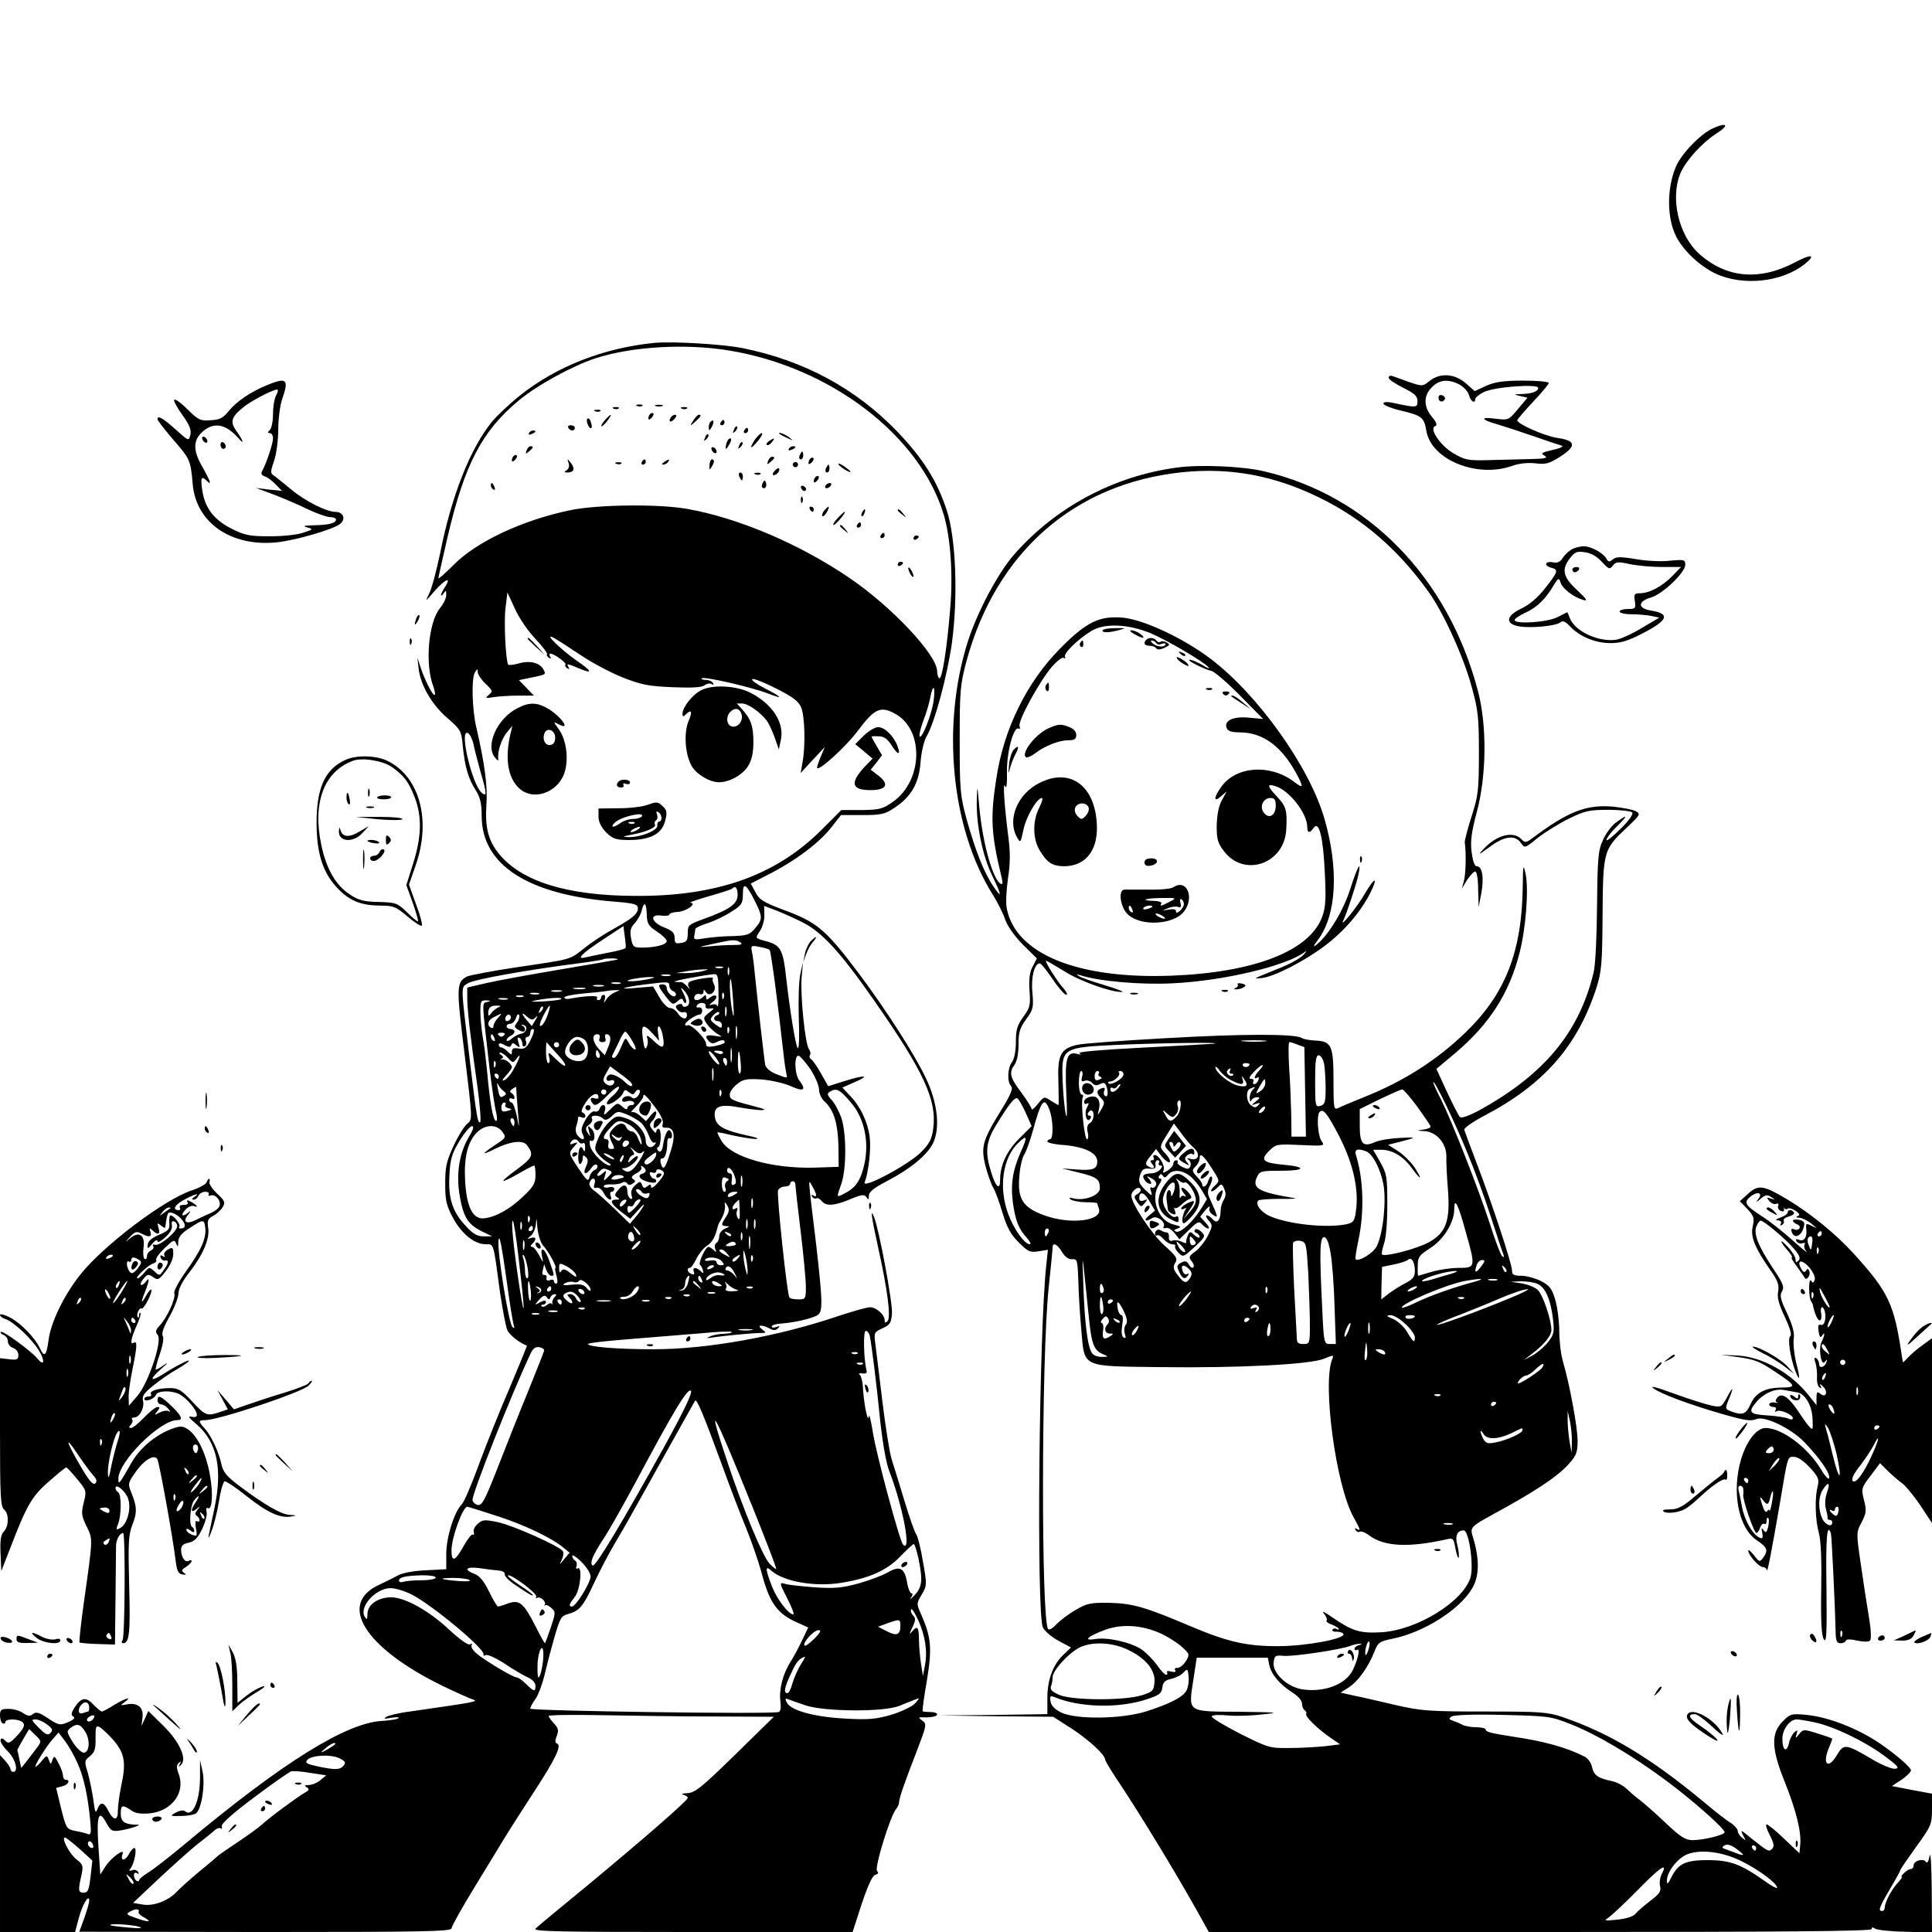 <?xml version="1.0" standalone="no"?>
<!DOCTYPE svg PUBLIC "-//W3C//DTD SVG 20010904//EN"
 "http://www.w3.org/TR/2001/REC-SVG-20010904/DTD/svg10.dtd">
<svg version="1.0" xmlns="http://www.w3.org/2000/svg"
 width="736pt" height="736pt" viewBox="0 0 736 736"
 preserveAspectRatio="xMidYMid meet">

<g transform="translate(0,736) scale(0.1,-0.1)"
fill="#000000" stroke="none">
<path d="M6525 6871 c-47 -21 -121 -98 -141 -147 -35 -83 -34 -197 2 -266 28
-54 89 -111 149 -140 104 -49 254 -33 340 36 45 36 26 40 -36 7 -136 -72 -263
-61 -367 33 -78 71 -110 213 -70 307 21 48 82 115 136 150 51 32 43 45 -13 20z"/>
<path d="M2495 6054 c-195 -19 -376 -90 -516 -202 -41 -33 -88 -78 -106 -100
-82 -102 -153 -281 -196 -498 -14 -67 -32 -136 -42 -155 -16 -33 -16 -33 20 9
40 45 67 58 41 17 -9 -13 -16 -28 -16 -32 0 -4 5 -1 10 7 8 12 10 11 10 -7 0
-12 -11 -34 -24 -50 -44 -53 -58 -214 -25 -299 5 -15 8 -29 5 -31 -6 -6 -36
52 -53 102 l-13 40 5 -44 c8 -63 51 -137 111 -188 49 -43 52 -47 57 -106 8
-79 21 -123 49 -167 17 -27 23 -50 23 -100 1 -186 177 -299 508 -325 73 -6 87
-10 87 -25 0 -22 -20 -38 -95 -80 -33 -18 -82 -50 -109 -72 -57 -45 -43 -41
-259 -73 -93 -14 -177 -30 -188 -35 -41 -22 -41 -39 -9 -297 30 -246 30 -248
11 -263 -11 -8 -35 -46 -53 -85 -28 -60 -32 -81 -32 -145 0 -64 5 -84 30 -130
32 -60 82 -100 124 -100 32 0 29 10 55 -185 10 -66 22 -131 28 -143 9 -19 50
-50 74 -58 2 0 -28 -72 -65 -160 -38 -88 -91 -220 -118 -294 -27 -74 -56 -142
-65 -151 -29 -29 -59 -126 -59 -188 l0 -59 -77 -4 c-47 -2 -90 -10 -108 -20
-16 -9 -47 -24 -68 -34 -164 -73 -59 -241 240 -387 50 -24 101 -47 114 -51 24
-8 11 -10 -239 -46 -41 -5 -81 -15 -90 -20 -13 -8 -8 -9 18 -4 19 3 32 3 28
-1 -4 -5 -33 -9 -64 -11 -136 -8 -376 -157 -744 -464 -63 -53 -130 -105 -148
-115 -17 -11 -32 -23 -32 -28 0 -4 -4 -5 -10 -2 -5 3 -10 13 -10 21 0 9 5 12
12 8 7 -5 8 -3 4 5 -5 7 -15 10 -23 6 -12 -4 -13 -2 -6 7 15 18 26 78 15 78
-5 0 -15 -11 -22 -25 -14 -26 -33 -25 -23 2 10 26 -47 -16 -67 -50 l-18 -28
-7 106 c-8 119 1 145 30 91 17 -31 22 -34 54 -29 20 3 45 10 56 14 19 7 19 8
-2 8 -39 2 -53 12 -53 42 0 33 6 35 39 13 16 -12 37 -15 72 -12 85 9 137 81
109 152 -8 22 -8 32 1 40 9 8 10 7 4 -4 -6 -11 -5 -12 4 -4 25 23 -5 89 -67
150 l-57 56 -13 -29 -13 -28 4 33 c4 39 -19 57 -61 49 -25 -5 -25 -4 -7 9 31
23 3 15 -40 -11 -22 -14 -43 -25 -47 -25 -4 0 -18 12 -32 26 -28 31 -47 28
-72 -11 -13 -20 -14 -29 -5 -34 8 -5 3 -11 -14 -19 -36 -16 -40 -16 -85 14
-32 21 -43 24 -55 14 -11 -9 -19 -8 -37 4 -12 9 -37 16 -55 16 -28 0 -33 -3
-33 -24 0 -14 4 -28 10 -31 5 -3 10 -1 10 4 0 15 55 14 68 -2 8 -9 2 -22 -22
-48 -28 -30 -34 -33 -46 -20 -10 10 -15 11 -18 3 -2 -7 10 -26 27 -43 30 -29
43 -79 21 -79 -5 0 -10 5 -10 10 0 6 -9 20 -20 32 l-20 22 0 -337 0 -337 143
0 143 0 13 49 c13 52 40 99 41 71 0 -8 -9 -39 -19 -67 l-19 -52 709 -1 c600 0
709 2 709 14 0 7 41 81 91 162 50 82 103 169 117 192 15 24 62 98 105 164 83
127 108 179 89 186 -8 2 -8 11 -1 29 8 21 6 30 -11 48 -11 12 -20 24 -20 28 0
4 91 5 203 3 111 -2 304 -5 428 -5 l227 -1 -148 -145 c-128 -125 -153 -145
-182 -146 -18 -1 -25 -3 -15 -6 9 -2 17 -8 17 -12 0 -10 -170 -158 -385 -336
-99 -81 -187 -154 -195 -162 -12 -11 85 -13 597 -13 l611 0 35 108 c24 71 41
108 52 110 11 3 13 7 6 15 -10 13 50 208 73 236 6 7 11 19 11 25 0 15 20 73
67 194 38 99 39 104 22 117 -15 10 -15 13 -4 13 34 -2 60 3 60 11 0 5 -11 9
-25 9 -14 0 -28 1 -30 3 -2 3 5 55 16 117 20 122 17 163 -21 250 -19 42 -19
43 1 77 20 34 21 38 5 126 -8 50 -20 96 -25 103 -6 7 -26 64 -45 127 -19 63
-41 134 -49 159 -8 25 -24 126 -36 225 -12 99 -24 198 -27 220 -5 38 -3 41 28
55 29 13 33 20 36 57 3 39 -49 319 -68 366 -15 38 -11 4 14 -109 37 -166 51
-273 37 -287 -8 -8 -11 -7 -11 4 0 21 -32 49 -56 49 -11 0 -60 -14 -110 -30
-236 -81 -508 -130 -715 -130 -137 0 -249 9 -249 20 0 4 73 12 163 19 89 7
211 17 270 22 60 6 111 8 114 5 4 -3 -9 -6 -28 -7 -19 0 -43 -5 -54 -10 -16
-7 -14 -8 10 -4 38 6 153 17 183 17 22 0 22 1 5 14 -22 17 -1 19 29 3 15 -8
23 -8 32 1 8 8 7 10 -6 5 -10 -4 -18 -3 -18 2 0 5 17 10 37 11 53 4 125 21
140 34 18 14 16 57 -7 260 -34 282 -32 257 -15 228 17 -30 19 -44 3 -34 -7 4
-8 3 -4 -5 4 -6 11 -9 16 -6 4 3 13 -2 20 -10 17 -21 48 -19 110 7 44 18 53
19 61 7 7 -11 9 -10 9 6 0 14 18 29 66 54 91 47 157 101 179 147 27 58 17 154
-28 247 -41 88 -153 262 -254 397 -128 170 -160 197 -291 245 -74 28 -90 38
-104 66 l-18 33 70 36 c97 49 191 119 236 177 l38 48 81 0 c72 0 86 3 123 28
64 42 93 94 99 174 3 39 13 81 23 98 30 50 78 228 96 353 24 176 16 400 -19
507 -37 113 -89 196 -187 299 -158 165 -357 273 -592 320 -76 15 -264 26 -333
20z m281 -29 c387 -63 728 -323 819 -625 26 -86 36 -228 25 -356 -12 -151 -31
-274 -42 -268 -4 3 -8 15 -8 27 0 62 -174 247 -335 356 -188 128 -420 227
-615 262 -110 20 -346 17 -450 -5 -184 -39 -355 -120 -442 -208 -32 -32 -58
-55 -58 -51 0 5 16 73 34 153 66 283 132 408 273 525 71 59 204 131 291 160
139 45 343 57 508 30z m-737 -1098 c28 -30 48 -56 45 -59 -3 -3 0 -9 7 -14 8
-4 10 -3 5 4 -4 7 -4 12 1 12 14 0 63 -36 57 -42 -3 -3 0 -9 7 -14 8 -4 10 -3
5 4 -9 15 -6 15 39 -4 55 -23 52 -12 -8 29 -61 43 -128 108 -89 88 13 -7 58
-36 100 -64 42 -29 115 -68 162 -87 74 -29 99 -34 193 -38 74 -3 112 -1 122 8
8 6 20 8 26 4 8 -4 9 -3 5 4 -4 7 -17 12 -28 12 -12 0 -18 3 -15 6 8 8 188
-33 250 -57 64 -25 59 -16 -10 19 -31 16 -52 31 -47 35 5 3 46 -13 91 -36 63
-32 85 -48 95 -72 14 -33 17 -148 5 -210 l-7 -40 46 50 46 49 -16 -38 c-9 -22
-15 -40 -13 -42 9 -10 110 82 154 141 63 84 86 96 139 68 115 -58 112 -256 -5
-338 -38 -27 -51 -30 -119 -31 l-77 0 -75 -75 c-174 -174 -399 -254 -710 -252
-258 1 -432 54 -519 160 -41 50 -54 102 -48 188 5 68 -6 153 -38 292 -17 70
-20 191 -5 213 9 13 10 13 10 -1 0 -8 13 -28 30 -44 27 -26 28 -29 12 -42 -15
-13 -13 -14 17 -9 18 3 61 6 94 6 l61 0 -28 29 -29 30 24 5 c83 17 80 15 69
36 -14 26 -54 35 -96 22 -19 -5 -36 -7 -38 -4 -10 17 -17 167 -10 218 l7 57
28 -61 c15 -34 50 -86 78 -115z m1518 -234 c-6 -52 -47 -155 -54 -137 -2 6 5
33 15 60 11 27 22 66 26 87 10 53 20 46 13 -10z m-1753 -169 c4 -21 17 -69 27
-106 24 -82 24 -95 4 -78 -36 30 -86 239 -54 228 8 -2 18 -22 23 -44z m1071
-595 c31 -62 31 -71 1 -106 -20 -24 -31 -27 -82 -29 -33 0 -80 -4 -106 -8 -42
-7 -46 -6 -43 10 2 11 4 22 4 26 1 3 23 14 49 22 27 9 68 29 90 44 37 23 42
31 42 65 0 48 12 41 45 -24z m-65 22 c0 -35 -31 -56 -127 -91 -60 -22 -63 -24
-63 -55 0 -27 -4 -34 -25 -37 -21 -4 -25 -1 -25 19 0 19 -9 28 -40 40 -50 20
-57 52 -10 45 17 -2 30 0 30 4 0 5 14 9 31 10 32 1 77 33 49 35 -8 0 23 11 68
24 46 13 86 26 90 29 13 14 22 4 22 -23z m-346 -78 c1 -32 7 -41 39 -62 20
-13 37 -30 37 -36 0 -14 -44 -25 -96 -25 -30 0 -34 3 -40 36 -5 28 -2 40 14
57 11 12 24 35 27 50 9 36 18 27 19 -20z m596 -28 c72 -37 142 -113 267 -292
193 -276 243 -384 228 -494 -5 -38 -15 -57 -46 -88 -49 -49 -226 -143 -215
-115 15 39 25 128 19 173 -7 56 -35 116 -75 157 l-29 31 48 21 c60 26 38 28
-42 3 l-60 -19 -27 48 c-15 27 -32 51 -38 55 -6 3 -8 11 -4 16 3 5 1 15 -4 22
-15 18 -34 209 -28 275 l5 57 -10 -45 c-6 -25 -8 -101 -6 -168 3 -70 1 -120
-4 -115 -8 8 -30 144 -44 268 -11 103 -21 123 -68 137 -54 15 -51 12 -31 43 9
14 17 42 16 60 l-1 34 50 -19 c27 -11 72 -31 99 -45z m-677 -96 c-1 -4 -31
-12 -65 -18 -35 -7 -74 -15 -87 -18 -39 -10 -16 14 68 69 l76 50 5 -39 c3 -21
5 -41 3 -44z m437 21 c11 -7 4 -10 -26 -10 -23 0 -63 -2 -90 -5 -48 -4 -48 -4
11 9 76 17 87 18 105 6z m112 -29 c5 -5 32 -206 54 -406 3 -27 8 -58 10 -67 5
-16 2 -16 -36 -1 -26 10 -42 24 -45 37 -4 21 -29 243 -40 351 -3 33 -8 70 -11
82 -4 21 -1 22 28 16 18 -3 36 -8 40 -12z m-582 -37 c-8 -2 -107 -19 -220 -38
-113 -19 -238 -42 -277 -51 l-73 -17 0 -40 c0 -43 11 -142 40 -346 9 -68 13
-125 9 -127 -9 -6 -14 24 -38 225 -37 310 -36 286 -9 304 22 15 232 52 428 77
47 6 87 13 89 15 2 2 18 3 35 3 17 -1 24 -3 16 -5z m403 -31 c-7 -2 -19 -2
-25 0 -7 3 -2 5 12 5 14 0 19 -2 13 -5z m24 -25 c-3 -7 -5 -2 -5 12 0 14 2 19
5 13 2 -7 2 -19 0 -25z m-102 12 c-16 -4 -46 -8 -65 -7 l-35 0 40 7 c22 4 51
7 65 7 22 1 22 0 -5 -7z m-122 -17 c-7 -2 -21 -2 -30 0 -10 3 -4 5 12 5 17 0
24 -2 18 -5z m184 -60 c1 -38 -1 -63 -4 -56 -2 7 -12 9 -21 6 -13 -4 -12 -2 3
10 11 8 17 19 13 23 -4 4 -14 1 -23 -6 -12 -10 -15 -10 -15 1 0 10 -3 10 -12
1 -17 -17 -39 -15 -32 2 3 8 12 12 20 9 8 -3 14 1 14 8 0 11 2 11 9 0 15 -23
44 5 31 29 -5 9 -7 20 -4 23 9 9 -80 -5 -90 -14 -6 -5 -6 -14 0 -22 5 -7 1 -5
-8 5 -9 10 -20 18 -25 17 -4 -1 -15 0 -23 1 -13 2 108 25 151 29 13 1 16 -11
16 -66z m-272 46 c-22 -4 -51 -8 -65 -7 -35 1 34 15 75 16 25 0 23 -2 -10 -9z
m328 -84 c4 -57 3 -69 -3 -40 -9 40 -13 132 -6 124 2 -2 6 -40 9 -84z m-430
68 c-7 -2 -21 -2 -30 0 -10 3 -4 5 12 5 17 0 24 -2 18 -5z m187 -8 c0 -9 7
-18 15 -21 8 -4 12 -10 9 -16 -8 -12 -34 10 -34 28 0 8 -7 14 -15 14 -21 0
-19 -6 11 -46 25 -32 28 -33 44 -19 14 13 19 13 23 3 2 -7 7 -11 10 -8 4 3 -1
19 -9 35 -12 25 -13 27 -1 15 24 -24 30 -57 12 -64 -8 -3 -15 -1 -15 4 0 5 -7
7 -15 4 -12 -5 -13 -9 -4 -21 7 -7 17 -12 24 -9 6 2 12 -2 12 -10 0 -21 -20
-17 -35 6 -7 11 -20 20 -30 20 -9 0 -27 18 -40 41 l-24 41 -61 -5 c-78 -8 -60
1 24 12 95 12 99 12 99 -4z m-252 -2 c-10 -2 -26 -2 -35 0 -10 3 -2 5 17 5 19
0 27 -2 18 -5z m-70 -10 c-10 -2 -28 -2 -40 0 -13 2 -5 4 17 4 22 1 32 -1 23
-4z m-90 -10 c-10 -2 -26 -2 -35 0 -10 3 -2 5 17 5 19 0 27 -2 18 -5z m205 -3
c-12 -5 -27 -17 -33 -27 -10 -16 -11 -16 -6 0 3 9 1 17 -4 17 -6 0 -10 -4 -10
-10 0 -5 -5 -10 -11 -10 -5 0 -7 4 -4 10 5 9 -51 6 -107 -5 -10 -2 -18 1 -18
5 0 5 30 11 68 15 37 3 76 7 87 9 11 2 29 4 40 4 19 1 18 0 -2 -8z m-290 -7
c-7 -2 -21 -2 -30 0 -10 3 -4 5 12 5 17 0 24 -2 18 -5z m704 -15 c-3 -8 -6 -5
-6 6 -1 11 2 17 5 13 3 -3 4 -12 1 -19z m-764 5 c-7 -2 -19 -2 -25 0 -7 3 -2
5 12 5 14 0 19 -2 13 -5z m-60 -10 c-7 -2 -21 -2 -30 0 -10 3 -4 5 12 5 17 0
24 -2 18 -5z m205 1 c-4 -3 -35 -7 -70 -9 -42 -2 -52 -1 -28 4 52 10 105 13
98 5z m-282 -11 c-21 -6 -21 11 9 -253 9 -74 20 -150 25 -167 4 -18 5 -33 0
-33 -12 0 -24 71 -35 195 -4 39 -10 94 -16 124 -5 30 -9 74 -9 98 0 38 2 43
23 42 18 -1 19 -2 3 -6z m832 -15 c-2 -8 5 -12 17 -10 18 2 18 1 -4 -16 -23
-18 -23 -20 -8 -43 9 -13 27 -29 39 -37 22 -13 22 -13 -9 -8 -34 6 -41 -2 -21
-22 8 -8 17 -8 30 -1 11 6 22 8 26 5 8 -9 1 -13 -35 -21 -26 -5 -33 -3 -33 8
0 20 -59 79 -71 71 -5 -3 -9 -1 -9 3 0 10 40 37 55 38 6 0 10 7 10 15 0 8 -6
14 -13 12 -8 -1 -11 2 -7 8 9 14 35 12 33 -2z m-788 -5 c-8 -3 -21 -12 -27
-21 -11 -14 -13 -14 -13 -1 0 21 10 29 34 28 14 0 16 -2 6 -6z m161 -16 c-10
-9 -11 -8 -5 6 3 10 9 15 12 12 3 -3 0 -11 -7 -18z m25 -14 c-7 -20 -18 -39
-25 -41 -8 -3 -5 11 8 37 26 51 34 53 17 4z m681 0 c-3 -10 -5 -4 -5 12 0 17
2 24 5 18 2 -7 2 -21 0 -30z m-34 0 c-18 -6 -16 -23 2 -23 8 0 15 -7 15 -15 0
-14 -3 -13 -24 2 -22 17 -23 19 -8 36 8 9 18 14 21 11 3 -4 0 -9 -6 -11z
m-836 -11 c-10 -10 -17 -24 -17 -31 0 -7 -4 -9 -10 -6 -17 10 -11 30 13 41 31
16 32 16 14 -4z m48 -3 c-10 -15 -25 -10 -19 6 4 8 10 12 15 9 5 -3 7 -10 4
-15z m24 -15 c-10 -13 -10 -17 2 -25 8 -5 17 -9 22 -9 11 0 9 18 -3 23 -6 3
-5 4 2 3 21 -4 15 -30 -7 -34 -11 -2 -28 -11 -37 -20 -10 -8 -18 -10 -18 -5 0
6 7 13 15 17 8 3 15 10 15 16 0 5 -7 10 -15 10 -8 0 -15 5 -15 10 0 6 6 10 14
10 8 0 18 10 22 23 4 13 9 17 12 9 2 -7 -2 -20 -9 -28z m70 19 c11 10 11 8 0
-10 l-13 -22 -18 21 c-23 27 -23 36 0 15 15 -13 21 -14 31 -4z m768 -75 c-2
-13 -4 -5 -4 17 -1 22 1 32 4 23 2 -10 2 -28 0 -40z m-321 15 l25 -28 -4 28
c-6 41 10 33 18 -9 9 -49 0 -53 -36 -18 -19 18 -28 23 -24 11 4 -9 4 -25 -1
-34 -6 -14 -9 -8 -14 22 -9 63 -2 69 36 28z m291 5 c-3 -8 -6 -5 -6 6 -1 11 2
17 5 13 3 -3 4 -12 1 -19z m-749 -15 c-19 -44 -28 -52 -54 -47 -17 3 -24 0
-24 -12 0 -14 -1 -14 -16 0 -8 9 -20 16 -25 16 -5 0 -9 5 -9 10 0 7 8 7 22 -1
17 -9 23 -9 26 0 3 9 8 9 19 -1 14 -11 15 -10 8 11 -5 16 -4 21 4 17 6 -4 11
-14 11 -22 0 -8 4 -13 10 -9 5 3 7 12 3 20 -3 8 0 15 6 15 6 0 11 7 11 15 0 8
4 15 10 15 6 0 5 -11 -2 -27z m-108 3 c-7 -7 -13 -7 -20 0 -6 6 -3 10 10 10
13 0 16 -4 10 -10z m489 -22 c13 -22 16 -34 9 -32 -7 3 -18 15 -24 27 -11 21
-12 20 -28 -18 -9 -23 -21 -41 -27 -41 -6 0 -9 3 -7 8 2 4 13 26 24 49 10 24
22 43 26 43 3 0 16 -16 27 -36z m-525 10 c3 -8 2 -12 -4 -9 -6 3 -10 10 -10
16 0 14 7 11 14 -7z m400 1 c-4 -10 0 -15 11 -15 11 0 15 5 11 15 -3 8 -1 15
4 15 17 0 20 -18 7 -49 l-13 -31 -22 23 c-25 27 -29 57 -7 57 9 0 12 -6 9 -15z
m-56 -7 c18 -18 15 -66 -5 -76 -22 -12 -61 2 -69 23 -8 21 22 65 44 65 10 0
23 -5 30 -12z m-103 -56 c43 -46 35 -59 -10 -14 -27 26 -28 26 -23 5 4 -13 2
-23 -3 -23 -5 0 -9 19 -9 42 0 23 1 39 3 37 1 -2 20 -23 42 -47z m5 38 c0 -5
-4 -10 -10 -10 -5 0 -10 5 -10 10 0 6 5 10 10 10 6 0 10 -4 10 -10z m657 -62
c-2 -13 -4 -3 -4 22 0 25 2 35 4 23 2 -13 2 -33 0 -45z m-503 27 c3 -8 1 -15
-4 -15 -6 0 -10 7 -10 15 0 8 2 15 4 15 2 0 6 -7 10 -15z m456 -38 c0 -6 -9 0
-20 13 -11 13 -20 28 -20 33 0 6 9 0 20 -13 11 -13 20 -28 20 -33z m14 41 c-3
-4 -11 -5 -19 -1 -21 7 -19 12 4 10 11 0 18 -5 15 -9z m68 -40 c2 -21 0 -38
-4 -38 -4 0 -8 21 -7 48 1 52 6 48 11 -10z m-886 21 c17 -19 19 -19 31 -3 20
28 15 6 -9 -37 -11 -21 -28 -41 -37 -44 -10 -4 -8 2 7 18 12 13 22 27 22 31 0
13 -25 33 -38 30 -8 -2 -8 -1 -1 3 8 4 7 8 -2 14 -8 5 -9 9 -3 9 6 0 19 -9 30
-21z m1152 -43 c17 -27 32 -61 32 -76 0 -15 9 -35 21 -46 35 -31 51 -84 53
-169 l1 -80 -89 -3 c-163 -5 -319 39 -357 101 -10 17 -17 32 -16 33 1 2 29 -4
62 -12 33 -7 71 -13 85 -13 14 1 -1 7 -32 13 -86 19 -115 34 -123 63 -11 46
13 59 88 45 78 -14 131 -15 77 -1 -103 27 -110 30 -110 49 0 10 12 28 28 40
23 19 36 21 92 18 36 -3 87 -14 113 -26 49 -22 60 -15 32 22 -19 25 -20 99 -2
94 6 -2 27 -26 45 -52z m-318 29 c0 -8 -2 -15 -4 -15 -2 0 -6 7 -10 15 -3 8
-1 15 4 15 6 0 10 -7 10 -15z m-883 -17 c-3 -8 -6 -5 -6 6 -1 11 2 17 5 13 3
-3 4 -12 1 -19z m507 -53 c11 -8 17 -18 13 -21 -3 -4 -13 1 -22 10 -24 24 -54
38 -65 31 -16 -10 -11 -28 5 -21 8 3 15 1 15 -4 0 -16 -19 -21 -33 -8 -11 10
-11 17 2 39 l15 27 26 -19 c14 -10 34 -25 44 -34z m323 3 c-2 -13 -4 -5 -4 17
-1 22 1 32 4 23 2 -10 2 -28 0 -40z m-817 12 c0 -5 -2 -10 -4 -10 -3 0 -8 5
-11 10 -3 6 -1 10 4 10 6 0 11 -4 11 -10z m18 -56 c11 -8 12 -13 3 -18 -16
-10 -18 -7 -25 29 -3 17 -3 23 1 15 3 -8 13 -20 21 -26z m416 -19 c-16 -13
-25 -27 -22 -30 9 -9 55 23 62 42 5 13 9 13 22 2 13 -10 17 -10 24 1 5 8 12
11 16 7 4 -3 1 -14 -6 -22 -8 -10 -17 -12 -23 -6 -11 11 -37 4 -37 -11 0 -5 9
-7 19 -3 11 3 22 1 26 -5 3 -5 -1 -10 -9 -10 -9 0 -16 -5 -16 -12 0 -6 -8 -4
-19 6 -18 16 -20 16 -46 -10 -25 -25 -27 -25 -21 -6 8 25 -11 31 -20 8 -3 -8
-11 -13 -19 -10 -7 3 -22 -10 -34 -31 -16 -28 -19 -41 -11 -56 12 -22 -2 -26
-20 -4 -7 9 -9 23 -4 37 4 13 7 26 6 30 -1 4 5 5 13 2 8 -4 15 -2 15 4 0 6 -5
12 -11 14 -7 2 -2 17 13 39 21 32 48 42 48 18 0 -4 -7 -6 -15 -3 -17 7 -20 -7
-4 -23 7 -7 22 2 52 33 23 24 44 39 45 33 2 -5 -9 -21 -24 -34z m-367 23 c0
-7 3 -44 6 -83 6 -68 5 -68 -4 -17 -6 28 -15 52 -20 52 -5 0 -9 5 -9 11 0 5 5
7 10 4 6 -3 10 -2 10 4 0 5 -5 13 -11 17 -8 4 -7 9 2 15 8 5 14 9 15 9 0 0 1
-6 1 -12z m343 -8 c0 -5 -4 -10 -10 -10 -5 0 -10 5 -10 10 0 6 5 10 10 10 6 0
10 -4 10 -10z m437 -12 c-3 -8 -6 -5 -6 6 -1 11 2 17 5 13 3 -3 4 -12 1 -19z
m491 -24 c58 -64 77 -165 50 -258 -13 -48 -32 -73 -70 -92 -33 -17 -32 -18
-13 36 20 56 20 193 0 252 -9 25 -25 55 -37 68 -17 18 -18 24 -7 31 25 15 37
10 77 -37z m-743 -21 c22 -28 33 -53 30 -64 -4 -11 -1 -16 11 -15 33 2 39 -28
18 -93 -20 -64 -28 -74 -37 -41 -3 10 0 18 5 17 11 -2 20 24 20 60 0 13 4 20
9 17 5 -3 9 2 9 10 0 8 -4 17 -9 20 -8 6 -20 -21 -25 -56 -3 -24 -12 -32 -21
-19 -3 6 -2 11 2 11 5 0 9 16 10 35 1 19 -3 35 -8 35 -5 0 -9 -5 -9 -12 0 -6
-6 -3 -14 8 -13 16 -13 21 0 35 8 8 14 22 14 30 -1 9 -7 6 -20 -9 l-19 -23
-22 20 c-12 11 -27 17 -33 14 -6 -4 1 6 17 22 15 15 27 32 27 36 0 17 9 9 45
-38z m-570 8 c-3 -5 3 -11 12 -13 15 -3 14 -5 -4 -10 -18 -5 -23 -2 -23 13 0
10 5 19 11 19 5 0 8 -4 4 -9z m517 -68 c10 -9 23 -31 30 -49 6 -18 16 -30 21
-27 6 3 7 1 3 -5 -13 -21 -36 -13 -36 12 0 33 -34 73 -76 86 -33 11 -38 10
-64 -15 -15 -14 -34 -43 -42 -64 -14 -34 -14 -40 1 -58 9 -11 25 -25 36 -31
11 -6 15 -12 8 -12 -20 0 -70 49 -75 75 -3 13 -2 22 2 20 17 -10 20 29 4 44
-15 15 -16 14 -10 -9 6 -22 6 -23 -5 -6 -10 16 -9 22 6 32 9 7 14 17 10 23 -8
15 28 14 42 0 8 -8 17 -6 34 9 20 20 24 20 58 6 19 -8 43 -22 53 -31z m-482 2
c0 -8 -2 -15 -4 -15 -2 0 -6 7 -10 15 -3 8 -1 15 4 15 6 0 10 -7 10 -15z m441
-12 c15 -9 33 -30 38 -45 12 -35 4 -37 -9 -3 -5 14 -16 25 -24 25 -7 0 -16 7
-20 15 -8 21 -30 19 -51 -5 -15 -17 -16 -24 -7 -46 15 -31 15 -31 -2 -31 -8 0
-11 8 -8 19 2 10 -1 18 -7 18 -18 0 -13 15 14 44 28 31 37 32 76 9z m-616 -46
c-35 -61 -47 -135 -35 -215 14 -86 31 -115 82 -141 l43 -21 -32 0 c-24 0 -41
9 -67 38 -52 54 -69 106 -64 194 3 62 9 82 38 131 19 31 41 57 48 57 9 0 5
-14 -13 -43z m129 21 c15 -20 13 -23 -22 -46 -59 -39 -61 -46 -5 -18 56 28
105 34 120 14 28 -36 23 -48 -38 -93 -71 -52 -68 -58 8 -15 29 17 55 30 58 30
3 0 5 -17 5 -37 0 -30 -8 -44 -45 -79 -50 -49 -106 -80 -149 -85 -44 -6 -68
41 -74 140 -5 89 8 148 43 185 31 33 77 35 99 4z m451 -20 c5 4 5 1 1 -6 -6
-10 -11 -10 -22 -1 -8 6 -14 14 -14 16 0 3 6 0 13 -6 8 -6 18 -7 22 -3z m-160
-18 c4 -6 11 -8 16 -5 5 4 9 -4 8 -17 0 -13 -3 -17 -6 -10 -9 23 -19 12 -20
-23 -1 -19 3 -32 8 -29 5 3 9 13 9 22 0 12 3 13 12 4 9 -9 9 -18 0 -37 -14
-30 1 -33 21 -4 10 13 17 16 22 10 3 -6 0 -14 -8 -17 -8 -3 -18 -15 -21 -27
-5 -20 -10 -16 -41 30 -40 60 -40 60 -18 85 16 18 16 18 -2 12 -13 -5 -16 -4
-11 4 9 15 23 15 31 2z m186 -13 c-13 -13 -26 -3 -16 12 3 6 11 8 17 5 6 -4 6
-10 -1 -17z m59 -24 c7 6 4 -3 -6 -21 -27 -47 -46 -63 -64 -52 -13 8 -13 10
-1 10 17 0 51 29 51 43 0 6 -9 2 -20 -8 -18 -17 -20 -17 -14 -2 3 9 11 17 16
17 6 0 4 8 -3 18 -13 16 -13 16 7 0 16 -14 23 -15 34 -5z m-110 -29 c0 -2 -9
0 -20 6 -11 6 -20 13 -20 16 0 2 9 0 20 -6 11 -6 20 -13 20 -16z m160 19 c-1
-18 -30 -44 -41 -38 -8 6 -5 13 12 26 27 21 29 22 29 12z m-127 -18 c-3 -9 -8
-14 -10 -11 -3 3 -2 9 2 15 9 16 15 13 8 -4z m87 -45 c0 -5 -7 -10 -15 -12 -8
-2 -11 -8 -7 -14 10 -15 62 -27 62 -14 0 5 -4 10 -9 10 -5 0 -11 7 -14 14 -4
10 -1 13 9 9 7 -3 14 0 14 6 0 6 7 8 15 5 21 -8 19 -18 -10 -51 -14 -16 -25
-22 -25 -14 0 10 -3 11 -14 2 -11 -9 -15 -8 -20 5 -6 15 -8 15 -26 -1 -13 -12
-18 -25 -14 -38 4 -13 2 -17 -5 -13 -6 4 -11 16 -11 26 0 28 -14 32 -34 8 -15
-17 -16 -22 -5 -29 11 -7 10 -9 -3 -9 -28 0 -21 -16 18 -46 l35 -27 31 34 c16
19 25 25 19 14 -6 -11 -20 -31 -31 -43 l-20 -24 -59 57 c-33 32 -69 64 -80 71
-11 8 -18 21 -15 29 9 23 26 18 19 -5 -5 -14 -2 -18 7 -15 8 3 20 -5 28 -20
14 -27 36 -35 26 -10 -3 8 -1 15 4 15 6 0 10 5 10 11 0 6 -9 9 -20 6 -11 -3
-20 -1 -20 4 0 5 13 8 28 7 15 -1 34 2 41 6 8 5 16 4 20 -2 4 -7 12 -8 21 -1
12 7 12 11 2 17 -9 6 -6 12 12 22 14 7 23 18 19 23 -3 6 -1 7 5 3 7 -4 12 -11
12 -16z m-140 2 c14 -6 13 -9 -3 -25 -19 -19 -19 -18 -12 5 6 19 5 21 -6 11
-18 -18 -33 -16 -17 2 15 16 17 16 38 7z m478 -21 c8 -22 7 -31 -2 -34 -9 -4
-11 2 -8 19 2 14 0 24 -7 24 -6 0 -11 5 -11 10 0 21 19 9 28 -19z m-438 -11
c-29 -8 -40 -3 -21 10 8 4 21 5 30 2 12 -5 10 -8 -9 -12z m467 -27 c-3 -10 -5
-2 -5 17 0 19 2 27 5 18 2 -10 2 -26 0 -35z m-58 17 c-6 -5 -9 -15 -6 -24 4
-9 2 -16 -3 -16 -6 0 -10 13 -10 30 0 23 4 28 16 23 12 -4 13 -8 3 -13z m261
-12 c0 -7 9 -87 20 -178 11 -91 20 -186 20 -212 0 -46 -1 -48 -29 -48 -17 0
-32 3 -34 8 -9 14 -49 393 -43 407 3 8 15 15 26 15 11 0 20 5 20 10 0 6 5 10
10 10 6 0 10 -6 10 -12z m-585 -29 c4 -6 13 -8 21 -5 8 3 11 0 7 -9 -4 -11
-10 -12 -23 -5 -23 12 -35 30 -21 30 5 0 13 -5 16 -11z m355 -9 c-20 -13 -33
-13 -25 0 3 6 14 10 23 10 15 0 15 -2 2 -10z m67 -47 c-3 -10 -5 -4 -5 12 0
17 2 24 5 18 2 -7 2 -21 0 -30z m-487 12 c-7 -9 -15 -13 -17 -11 -7 7 7 26 19
26 6 0 6 -6 -2 -15z m60 12 c0 -7 -37 -47 -44 -47 -3 0 -6 7 -6 16 0 8 5 12
10 9 6 -3 13 1 16 9 5 14 24 23 24 13z m378 -39 c1 -29 -1 -38 -7 -29 -5 8 -7
21 -3 29 3 10 1 13 -6 8 -16 -9 -15 7 0 22 7 7 13 12 13 12 1 0 2 -19 3 -42z
m-52 -23 c-20 -31 -20 -35 2 -36 13 0 12 -2 -5 -9 -13 -5 -23 -18 -23 -29 0
-11 -5 -23 -11 -26 -6 -4 -8 -14 -4 -24 5 -13 4 -14 -6 -3 -7 6 -16 12 -20 12
-12 0 -40 -63 -32 -69 5 -3 9 -13 11 -21 3 -12 1 -13 -9 -2 -18 16 -32 15 -26
-2 4 -10 1 -13 -9 -9 -15 5 -20 23 -6 23 5 0 16 16 25 35 9 18 27 41 41 50 20
13 31 33 41 75 0 3 7 16 15 30 8 14 13 34 12 45 -2 19 -2 19 9 2 8 -14 7 -24
-5 -42z m-749 -17 c-3 -8 -6 -5 -6 6 -1 11 2 17 5 13 3 -3 4 -12 1 -19z m52
-93 c20 -21 55 -85 47 -85 -3 0 -1 -13 4 -30 5 -18 5 -30 -1 -30 -5 0 -9 4 -9
10 0 5 -7 7 -15 3 -10 -3 -15 0 -13 8 2 8 -2 13 -8 12 -8 -1 -10 6 -6 19 l5
22 8 -22 c5 -12 13 -22 19 -22 13 0 13 -2 -6 53 -17 51 -38 65 -29 20 6 -26 5
-26 -11 5 -9 17 -21 32 -27 32 -7 0 -7 4 1 12 17 17 15 28 -5 22 -17 -5 -17
-5 0 9 9 8 18 29 19 48 1 23 3 18 5 -16 3 -30 12 -58 22 -70z m778 68 c-3 -10
-5 -4 -5 12 0 17 2 24 5 18 2 -7 2 -21 0 -30z m30 0 c-3 -10 -5 -4 -5 12 0 17
2 24 5 18 2 -7 2 -21 0 -30z m-902 -109 c24 -202 27 -261 5 -124 -23 149 -35
267 -26 259 3 -3 13 -64 21 -135z m12 104 c-3 -7 -5 -2 -5 12 0 14 2 19 5 13
2 -7 2 -19 0 -25z m43 2 c0 -5 -5 -10 -11 -10 -5 0 -7 5 -4 10 3 6 8 10 11 10
2 0 4 -4 4 -10z m409 -24 c-3 -3 -11 5 -18 17 -13 21 -12 21 5 5 10 -10 16
-20 13 -22z m-23 -11 c3 -17 -12 -20 -21 -5 -7 12 4 34 13 25 3 -3 7 -12 8
-20z m369 7 c-3 -3 -11 0 -18 7 -9 10 -8 11 6 5 10 -3 15 -9 12 -12z m42 -14
c-3 -7 -5 -2 -5 12 0 14 2 19 5 13 2 -7 2 -19 0 -25z m30 -30 c-2 -13 -4 -5
-4 17 -1 22 1 32 4 23 2 -10 2 -28 0 -40z m-927 -126 c11 -84 24 -160 27 -170
4 -12 3 -14 -5 -7 -14 13 -58 286 -53 329 3 28 12 -15 31 -152z m67 121 c-3
-10 -5 -4 -5 12 0 17 2 24 5 18 2 -7 2 -21 0 -30z m433 12 c-7 -8 -16 -15 -21
-15 -5 0 -1 8 9 18 20 22 31 19 12 -3z m373 8 c3 -5 -6 -9 -20 -10 -19 -1 -22
1 -12 8 17 11 26 11 32 2z m-32 -40 c13 -15 12 -15 -8 -4 -24 12 -29 21 -14
21 5 0 15 -7 22 -17z m77 -63 c0 -22 -1 -22 -8 5 -4 17 -8 41 -8 55 0 22 1 22
8 -5 4 -16 8 -41 8 -55z m-838 10 c4 -22 3 -40 -1 -40 -5 0 -9 13 -9 29 0 16
-3 38 -7 48 -3 10 -3 15 2 11 4 -4 11 -25 15 -48z m800 35 c-7 -9 -15 -13 -19
-10 -3 3 1 10 9 15 21 14 24 12 10 -5z m57 -7 c-3 -8 -6 -5 -6 6 -1 11 2 17 5
13 3 -3 4 -12 1 -19z m-117 -3 c10 -12 10 -15 -4 -15 -9 0 -16 5 -16 11 0 7
-10 9 -25 7 -13 -3 -22 -1 -19 3 9 14 51 10 64 -6z m-556 -50 c4 -13 0 -11
-21 5 -20 16 -28 18 -35 8 -5 -9 -8 -6 -8 10 0 22 1 22 29 8 16 -9 31 -22 35
-31z m526 31 c0 -2 -7 -7 -16 -10 -8 -3 -12 -2 -9 4 6 10 25 14 25 6z m80 -29
c10 -20 10 -20 -3 -4 -8 9 -20 17 -26 17 -7 0 -9 5 -6 10 8 13 22 4 35 -23z
m-40 -4 c0 -2 -8 -3 -18 -1 -11 2 -26 -3 -35 -11 -10 -7 -17 -10 -17 -6 0 15
33 32 52 27 10 -2 18 -6 18 -9z m-139 -30 c-4 -16 -15 -29 -24 -29 -13 -2 -14
-1 -2 3 8 2 15 12 15 22 0 15 8 31 16 31 1 0 -1 -12 -5 -27z m53 11 c3 -8 2
-12 -4 -9 -6 3 -10 10 -10 16 0 14 7 11 14 -7z m-424 -38 c0 -6 -7 -3 -14 6
-10 14 -24 17 -57 14 -33 -4 -40 -2 -26 6 10 5 25 7 32 4 8 -3 17 -1 21 5 7
12 44 -18 44 -35z m556 1 c12 -3 6 -5 -14 -6 -21 -1 -31 3 -27 9 4 6 3 17 -2
23 -4 7 -1 5 8 -4 8 -9 24 -19 35 -22z m-784 -3 c2 -19 1 -37 -2 -39 -3 -2 -7
14 -8 36 -3 49 4 52 10 3z m639 19 c13 -16 12 -17 -3 -4 -10 7 -18 15 -18 17
0 8 8 3 21 -13z m79 7 c13 -8 13 -10 -2 -10 -9 0 -20 5 -23 10 -8 13 5 13 25
0z m-678 -25 c0 -5 -5 -10 -11 -11 -8 -2 -7 -1 0 3 8 4 7 8 -2 15 -11 8 -11 9
-1 6 8 -2 14 -8 14 -13z m38 5 c0 -5 -5 -10 -11 -10 -5 0 -7 5 -4 10 3 6 8 10
11 10 2 0 4 -4 4 -10z m328 -10 c-13 -21 -54 -37 -65 -26 -4 3 3 6 15 6 12 0
26 9 32 20 6 11 15 20 20 20 6 0 5 -9 -2 -20z m439 14 c-3 -3 -12 -4 -19 -1
-8 3 -5 6 6 6 11 1 17 -2 13 -5z m-642 -14 c3 -5 2 -10 -4 -10 -5 0 -13 5 -16
10 -3 6 -2 10 4 10 5 0 13 -4 16 -10z m-22 -20 c9 -11 12 -20 7 -20 -6 0 -13
7 -16 15 -4 8 -13 15 -22 15 -12 0 -13 -3 -4 -12 21 -21 13 -32 -8 -13 -16 14
-17 20 -8 27 20 12 32 10 51 -12z m520 13 c-7 -2 -19 -2 -25 0 -7 3 -2 5 12 5
14 0 19 -2 13 -5z m-626 -15 c2 6 10 12 16 12 8 0 8 -3 0 -11 -6 -6 -10 -17
-9 -23 2 -6 1 -7 -2 -3 -2 4 -10 3 -18 -4 -8 -7 -17 -9 -21 -5 -3 3 -1 6 5 6
7 0 12 5 12 10 0 7 -8 7 -22 -1 -23 -12 -23 -12 -4 10 15 16 22 19 29 9 7 -10
10 -10 14 0z m530 6 c-3 -3 -12 -4 -19 -1 -8 3 -5 6 6 6 11 1 17 -2 13 -5z
m-70 -10 c-3 -3 -12 -4 -19 -1 -8 3 -5 6 6 6 11 1 17 -2 13 -5z m-417 -14 c0
-5 -2 -10 -4 -10 -3 0 -8 5 -11 10 -3 6 -1 10 4 10 6 0 11 -4 11 -10z m183 3
c-13 -2 -33 -2 -45 0 -13 2 -3 4 22 4 25 0 35 -2 23 -4z m150 0 c-7 -2 -19 -2
-25 0 -7 3 -2 5 12 5 14 0 19 -2 13 -5z m-246 -29 c-3 -3 -12 -4 -19 -1 -8 3
-5 6 6 6 11 1 17 -2 13 -5z m-104 -11 c-7 -2 -21 -2 -30 0 -10 3 -4 5 12 5 17
0 24 -2 18 -5z m-70 -10 c-7 -2 -19 -2 -25 0 -7 3 -2 5 12 5 14 0 19 -2 13 -5z
m810 -60 c-13 -2 -33 -2 -45 0 -13 2 -3 4 22 4 25 0 35 -2 23 -4z m451 -25 c7
-35 25 -177 40 -328 9 -80 22 -155 34 -185 51 -131 86 -315 52 -279 -13 15
-102 344 -115 429 -7 44 -14 71 -15 60 -3 -30 -18 40 -22 100 -1 28 -7 54 -13
58 -6 4 -1 7 10 5 14 -2 19 2 16 12 -11 45 -13 150 -3 150 7 0 14 -10 16 -22z
m-1241 -53 c-1 -6 -29 -75 -61 -155 -33 -80 -85 -211 -116 -291 -50 -127 -60
-146 -77 -142 -10 3 -19 12 -19 19 0 28 147 400 221 557 9 20 19 27 33 25 12
-2 20 -8 19 -13z m1194 -11 c-3 -3 -12 -4 -19 -1 -8 3 -5 6 6 6 11 1 17 -2 13
-5z m20 -40 c-3 -3 -12 -4 -19 -1 -8 3 -5 6 6 6 11 1 17 -2 13 -5z m-757 -316
c-160 -289 -262 -458 -272 -452 -13 8 -1 38 41 102 21 31 77 131 126 222 139
261 195 354 207 342 7 -7 -25 -74 -102 -214z m222 -73 c28 -77 68 -183 90
-235 21 -52 47 -127 58 -167 31 -119 60 -160 137 -194 l42 -19 -23 -48 c-12
-26 -32 -63 -44 -82 -30 -47 -45 -107 -39 -152 3 -23 1 -38 -7 -40 -31 -9
-946 4 -946 13 0 5 9 22 20 37 11 15 27 59 36 97 9 39 26 103 38 144 19 66 25
76 49 82 44 12 58 28 99 116 21 46 59 118 84 160 26 42 102 179 171 303 69
124 128 229 131 234 6 10 34 -58 104 -249z m114 -154 c52 -129 93 -236 91
-238 -2 -1 -14 8 -26 21 -25 27 -99 204 -158 381 -88 262 -56 206 93 -164z
m-970 -37 c104 -34 207 -83 252 -121 l22 -18 -21 -25 c-19 -23 -19 -23 -9 -2
6 12 8 27 4 33 -11 18 -187 97 -246 110 -53 11 -60 10 -78 -6 -12 -10 -18 -25
-15 -32 2 -8 1 -12 -4 -9 -4 3 -20 -17 -35 -44 -32 -58 -46 -63 -46 -16 0 48
43 166 60 166 3 0 55 -16 116 -36z m1603 -161 c17 -84 14 -109 -15 -140 -15
-15 -21 -20 -14 -10 7 9 8 17 3 17 -6 0 -13 17 -17 39 -9 57 -27 68 -72 42
-20 -12 -71 -31 -113 -43 -62 -17 -92 -20 -166 -15 -49 4 -101 9 -113 13 -24
7 -24 6 7 -55 17 -33 28 -61 23 -61 -18 0 -64 60 -82 109 -25 64 -25 79 -2 58
46 -42 166 -63 265 -47 107 17 173 46 225 99 26 27 50 49 53 49 3 1 11 -24 18
-55z m-1249 -68 c0 -24 -56 -115 -71 -115 -14 0 -11 9 11 37 21 27 30 120 10
108 -5 -3 -7 0 -4 8 3 8 1 18 -5 22 -6 3 -11 11 -11 18 0 6 16 -4 35 -23 19
-19 35 -44 35 -55z m-350 22 c14 -1 24 -7 23 -14 -2 -7 16 -25 40 -41 55 -37
67 -44 67 -38 0 2 -22 19 -50 37 -27 18 -48 35 -45 37 9 9 115 -70 108 -81 -3
-5 -1 -7 4 -4 12 7 36 -16 28 -26 -3 -4 -2 -5 2 -2 3 3 14 -2 24 -11 16 -15
16 -18 -3 -75 -11 -32 -21 -59 -22 -59 -2 0 -18 29 -36 65 -45 88 -61 102
-104 87 -18 -7 -35 -12 -39 -12 -3 0 -19 26 -34 57 -19 39 -36 60 -55 67 -44
17 -33 29 20 22 26 -4 58 -8 72 -9z m-240 -27 c0 -5 -24 -10 -54 -10 -30 0
-61 -3 -70 -6 -9 -3 -16 -1 -16 4 0 14 24 19 88 21 29 0 52 -3 52 -9z m128 -9
c8 -5 -8 -6 -40 -4 -73 6 -83 11 -23 12 28 0 56 -3 63 -8z m-220 -55 c78 -40
281 -208 274 -229 -1 -5 2 -6 8 -2 6 4 39 -11 73 -33 34 -23 74 -46 90 -53 15
-7 27 -20 27 -31 0 -24 -6 -23 -36 7 -14 14 -30 25 -36 25 -14 0 -127 68 -155
93 -12 11 -20 24 -16 30 3 6 1 7 -6 3 -7 -5 -39 18 -80 56 -78 73 -169 123
-221 123 -50 0 -90 -28 -90 -63 -1 -23 -2 -24 -11 -10 -21 38 43 108 99 108
18 0 54 -11 80 -24z m1930 -98 c26 -57 36 -118 26 -170 l-8 -43 -7 45 c-4 25
-8 66 -8 93 -1 51 -6 56 -28 30 -9 -12 -9 -7 2 16 12 24 14 36 6 44 -6 6 -11
15 -11 19 0 17 9 6 28 -34z m-68 -22 c0 -34 -14 -40 -52 -20 l-33 17 35 13
c49 17 50 17 50 -10z m-327 -48 c-18 -18 -35 -30 -38 -27 -9 10 35 59 53 59
12 0 8 -8 -15 -32z m-1033 -62 c0 -34 -11 -86 -19 -86 -3 0 -4 25 -3 55 4 53
22 80 22 31z m980 -38 c-11 -18 -25 -50 -31 -70 -5 -21 -14 -38 -19 -38 -16 0
-12 21 14 76 20 44 30 55 53 63 2 1 -6 -14 -17 -31z m20 -155 c74 -24 296 -25
355 -2 22 9 49 20 60 24 20 8 20 8 1 -14 -11 -12 -51 -31 -89 -43 -59 -17 -86
-20 -176 -15 -117 6 -206 30 -223 60 -8 15 -7 18 4 14 7 -3 38 -14 68 -24z
m-2730 -9 c0 -8 -2 -14 -4 -14 -2 0 -11 -3 -20 -6 -19 -7 -22 16 -4 34 13 13
28 7 28 -14z m12 -46 c-6 -6 -15 -8 -19 -4 -4 4 -1 11 7 16 19 12 27 3 12 -12z
m-172 -18 c20 -15 23 -21 12 -32 -10 -10 -18 -6 -44 20 -28 28 -30 32 -13 32
11 0 31 -9 45 -20z m144 -26 c20 -30 18 -78 -4 -81 -8 -1 -27 16 -42 39 -24
39 -25 43 -10 55 25 19 38 16 56 -13z m109 -34 c42 -49 48 -86 29 -172 -7 -35
-13 -78 -13 -96 1 -40 -17 -39 -37 1 -16 33 -30 34 -41 5 -7 -18 -9 -12 -15
33 -4 31 -14 77 -21 104 -14 45 -14 48 8 65 18 15 22 28 21 69 0 44 1 49 17
41 9 -6 33 -28 52 -50z m-293 -29 c-11 -14 -28 -37 -39 -51 l-20 -25 -7 32
c-3 18 -7 34 -8 35 0 2 9 20 22 42 l23 39 24 -23 c24 -23 24 -23 5 -49z m155
-57 c24 -52 40 -126 49 -222 4 -43 3 -53 -9 -49 -7 3 -29 9 -48 12 -33 7 -35
9 -54 85 l-19 79 23 6 c23 5 33 25 13 25 -5 0 -10 7 -10 15 0 9 -7 30 -17 48
-14 28 -17 30 -23 13 -6 -19 -7 -19 -14 0 -7 18 -8 18 -26 -3 -10 -13 -21 -23
-24 -23 -8 0 41 79 67 107 l20 23 25 -33 c13 -17 35 -55 47 -83z m975 66 c-8
-6 -24 -15 -35 -21 -16 -8 -15 -6 4 10 13 12 28 21 35 21 6 0 4 -5 -4 -10z
m39 -76 c-14 -17 -32 -17 -99 -3 -41 9 -49 13 -40 24 16 19 89 23 123 7 22
-11 26 -17 16 -28z m-89 -56 c-12 -10 -32 -18 -44 -18 -16 0 -18 -2 -7 -9 11
-7 9 -11 -9 -21 -25 -14 -135 -95 -165 -123 -11 -10 -51 -39 -90 -65 -38 -25
-72 -49 -75 -52 -3 -3 -34 -30 -70 -59 -36 -30 -75 -65 -87 -78 -33 -35 -90
-56 -131 -48 l-35 6 103 97 c57 53 124 113 149 132 25 19 52 41 59 48 8 7 18
10 23 7 5 -4 6 0 4 8 -4 8 40 48 122 109 70 53 134 97 142 100 8 2 41 0 74 -6
l60 -9 -23 -19z m-916 -262 l48 -44 -7 -61 c-6 -51 -10 -61 -26 -61 -21 0 -22
8 -9 65 8 37 7 42 -19 62 -27 21 -59 84 -43 83 4 -1 29 -20 56 -44z m51 6 c-8
-8 -25 10 -19 20 4 6 9 5 15 -3 4 -7 6 -15 4 -17z m153 -138 c-4 -3 -12 5 -18
18 -12 22 -12 22 6 6 10 -10 15 -20 12 -24z m20 -108 c-2 -4 8 -14 22 -21 32
-18 16 -19 -34 -1 -35 12 -37 15 -20 24 21 12 37 11 32 -2z m2 -56 c16 -6 1
-7 -40 -3 -36 3 -67 7 -69 9 -8 8 84 2 109 -6z"/>
<path d="M2428 5813 c7 -3 16 -2 19 1 4 3 -2 6 -13 5 -11 0 -14 -3 -6 -6z"/>
<path d="M2498 5813 c6 -2 18 -2 25 0 6 3 1 5 -13 5 -14 0 -19 -2 -12 -5z"/>
<path d="M2338 5803 c7 -3 16 -2 19 1 4 3 -2 6 -13 5 -11 0 -14 -3 -6 -6z"/>
<path d="M2598 5803 c7 -3 16 -2 19 1 4 3 -2 6 -13 5 -11 0 -14 -3 -6 -6z"/>
<path d="M2268 5793 c7 -3 16 -2 19 1 4 3 -2 6 -13 5 -11 0 -14 -3 -6 -6z"/>
<path d="M2477 5783 c-4 -3 -7 -11 -7 -17 0 -6 5 -5 12 2 6 6 9 14 7 17 -3 3
-9 2 -12 -2z"/>
<path d="M2305 5760 c-10 -11 -16 -22 -14 -24 2 -2 12 7 22 20 22 29 17 32 -8
4z"/>
<path d="M2555 5769 c-11 -17 1 -21 15 -4 8 9 8 15 2 15 -6 0 -14 -5 -17 -11z"/>
<path d="M2641 5758 c-14 -23 -14 -23 8 -4 22 20 25 26 13 26 -4 0 -13 -10
-21 -22z"/>
<path d="M2237 5764 c-6 -10 9 -42 16 -34 3 3 1 14 -3 24 -3 11 -9 15 -13 10z"/>
<path d="M2707 5753 c-4 -3 -7 -13 -7 -22 1 -13 3 -13 11 2 11 19 8 33 -4 20z"/>
<path d="M2745 5750 c-3 -5 -1 -10 4 -10 6 0 11 5 11 10 0 6 -2 10 -4 10 -3 0
-8 -4 -11 -10z"/>
<path d="M2165 5730 c3 -5 10 -10 16 -10 5 0 9 5 9 10 0 6 -7 10 -16 10 -8 0
-12 -4 -9 -10z"/>
<path d="M2796 5723 c-6 -14 -5 -15 5 -6 7 7 10 15 7 18 -3 3 -9 -2 -12 -12z"/>
<path d="M2835 5720 c-3 -5 -1 -10 4 -10 6 0 11 5 11 10 0 6 -2 10 -4 10 -3 0
-8 -4 -11 -10z"/>
<path d="M2015 5710 c-3 -6 1 -7 9 -4 18 7 21 14 7 14 -6 0 -13 -4 -16 -10z"/>
<path d="M2686 5693 c-6 -14 -5 -15 5 -6 7 7 10 15 7 18 -3 3 -9 -2 -12 -12z"/>
<path d="M2875 5684 c-23 -36 -15 -37 13 -3 13 16 19 29 14 29 -5 0 -17 -12
-27 -26z"/>
<path d="M2971 5706 c2 -2 15 -9 29 -15 24 -11 24 -11 6 3 -16 13 -49 24 -35
12z"/>
<path d="M2767 5670 c-3 -11 -3 -20 -1 -20 2 0 8 9 14 20 6 11 7 20 2 20 -6 0
-12 -9 -15 -20z"/>
<path d="M2930 5680 c-8 -5 -12 -12 -9 -15 4 -3 12 1 19 10 14 17 11 19 -10 5z"/>
<path d="M2816 5663 c-6 -14 -5 -15 5 -6 7 7 10 15 7 18 -3 3 -9 -2 -12 -12z"/>
<path d="M2006 5644 c-5 -14 -4 -15 9 -4 17 14 19 20 6 20 -5 0 -12 -7 -15
-16z"/>
<path d="M2710 5651 c0 -5 5 -13 10 -16 6 -3 10 -2 10 4 0 5 -4 13 -10 16 -5
3 -10 2 -10 -4z"/>
<path d="M3005 5650 c-3 -6 1 -7 9 -4 18 7 21 14 7 14 -6 0 -13 -4 -16 -10z"/>
<path d="M3046 5625 c-3 -8 -1 -15 4 -15 6 0 10 7 10 15 0 8 -2 15 -4 15 -2 0
-6 -7 -10 -15z"/>
<path d="M1957 5623 c-4 -3 -7 -11 -7 -17 0 -6 5 -5 12 2 6 6 9 14 7 17 -3 3
-9 2 -12 -2z"/>
<path d="M2926 5604 c-5 -14 -4 -15 9 -4 17 14 19 20 6 20 -5 0 -12 -7 -15
-16z"/>
<path d="M3087 5613 c-4 -3 -7 -11 -7 -17 0 -6 5 -5 12 2 6 6 9 14 7 17 -3 3
-9 2 -12 -2z"/>
<path d="M2166 5596 c4 -11 1 -22 -7 -27 -11 -7 -11 -9 3 -9 24 0 30 14 13 36
-14 18 -15 18 -9 0z"/>
<path d="M2445 5600 c-3 -5 -1 -10 4 -10 6 0 11 5 11 10 0 6 -2 10 -4 10 -3 0
-8 -4 -11 -10z"/>
<path d="M2530 5600 c-9 -6 -10 -10 -3 -10 6 0 15 5 18 10 8 12 4 12 -15 0z"/>
<path d="M2703 5588 c-2 -18 0 -20 7 -8 12 18 13 30 2 30 -4 0 -9 -10 -9 -22z"/>
<path d="M2348 5593 c7 -3 16 -2 19 1 4 3 -2 6 -13 5 -11 0 -14 -3 -6 -6z"/>
<path d="M3020 5590 c0 -5 5 -10 10 -10 6 0 10 5 10 10 0 6 -4 10 -10 10 -5 0
-10 -4 -10 -10z"/>
<path d="M3194 5591 c7 -11 46 -35 46 -28 0 3 -12 12 -26 22 -15 9 -23 12 -20
6z"/>
<path d="M3146 5575 c-3 -8 -1 -15 4 -15 6 0 10 7 10 15 0 8 -2 15 -4 15 -2 0
-6 -7 -10 -15z"/>
<path d="M2950 5565 c-8 -9 -8 -15 -2 -15 12 0 26 19 19 26 -2 2 -10 -2 -17
-11z"/>
<path d="M2816 5545 c4 -8 8 -15 10 -15 2 0 4 7 4 15 0 8 -4 15 -10 15 -5 0
-7 -7 -4 -15z"/>
<path d="M2878 5553 c7 -3 16 -2 19 1 4 3 -2 6 -13 5 -11 0 -14 -3 -6 -6z"/>
<path d="M3107 5543 c-4 -3 -7 -11 -7 -17 0 -6 5 -5 12 2 6 6 9 14 7 17 -3 3
-9 2 -12 -2z"/>
<path d="M2906 5521 c-4 -7 -5 -15 -2 -18 9 -9 19 4 14 18 -4 11 -6 11 -12 0z"/>
<path d="M1870 5511 c0 -6 4 -13 10 -16 6 -3 7 1 4 9 -7 18 -14 21 -14 7z"/>
<path d="M3145 5510 c-3 -5 -2 -10 4 -10 5 0 13 5 16 10 3 6 2 10 -4 10 -5 0
-13 -4 -16 -10z"/>
<path d="M3052 5501 c4 -13 18 -16 19 -4 0 4 -5 9 -11 12 -7 2 -11 -2 -8 -8z"/>
<path d="M3051 5454 c0 -11 3 -14 6 -6 3 7 2 16 -1 19 -3 4 -6 -2 -5 -13z"/>
<path d="M3085 5420 c3 -5 8 -10 11 -10 2 0 4 5 4 10 0 6 -5 10 -11 10 -5 0
-7 -4 -4 -10z"/>
<path d="M3140 5415 c-7 -9 -10 -18 -7 -21 3 -3 10 4 17 15 13 25 8 27 -10 6z"/>
<path d="M3285 5409 c-4 -6 -5 -12 -2 -15 2 -3 7 2 10 11 7 17 1 20 -8 4z"/>
<path d="M3420 5416 c0 -2 8 -10 18 -17 15 -13 16 -12 3 4 -13 16 -21 21 -21
13z"/>
<path d="M3190 5385 c-13 -14 -19 -25 -14 -25 8 1 50 50 41 50 -2 0 -14 -11
-27 -25z"/>
<path d="M3265 5360 c-3 -5 -1 -10 4 -10 6 0 11 5 11 10 0 6 -2 10 -4 10 -3 0
-8 -4 -11 -10z"/>
<path d="M3200 5356 c0 -2 8 -10 18 -17 15 -13 16 -12 3 4 -13 16 -21 21 -21
13z"/>
<path d="M3355 5320 c-3 -5 -1 -10 4 -10 6 0 11 5 11 10 0 6 -2 10 -4 10 -3 0
-8 -4 -11 -10z"/>
<path d="M3480 5309 c0 -5 5 -7 10 -4 6 3 10 8 10 11 0 2 -4 4 -10 4 -5 0 -10
-5 -10 -11z"/>
<path d="M3420 5209 c0 -5 5 -7 10 -4 6 3 10 8 10 11 0 2 -4 4 -10 4 -5 0 -10
-5 -10 -11z"/>
<path d="M3460 5195 c0 -5 5 -17 10 -25 5 -8 10 -10 10 -5 0 6 -5 17 -10 25
-5 8 -10 11 -10 5z"/>
<path d="M2010 4927 c0 -2 15 -16 33 -33 l32 -29 -29 33 c-28 30 -36 37 -36
29z"/>
<path d="M2672 4731 c-34 -17 -72 -65 -72 -90 0 -12 3 -12 12 -3 22 22 27 12
11 -25 -19 -46 -13 -129 13 -173 19 -31 68 -60 103 -60 40 0 90 28 111 62 14
23 20 50 20 91 0 61 -9 87 -43 125 l-20 22 20 0 c22 0 68 -32 93 -64 8 -10 22
-40 31 -65 l16 -46 8 38 c13 65 -33 135 -116 178 -54 27 -143 32 -187 10z
m153 -92 c8 -26 -16 -54 -39 -46 -19 7 -21 38 -4 55 18 18 36 14 43 -9z"/>
<path d="M1971 4662 c-76 -38 -123 -141 -86 -187 11 -14 15 -15 13 -5 -3 27
12 74 33 100 l21 25 -6 -25 c-24 -97 -12 -174 33 -214 50 -46 138 -19 168 51
21 51 13 130 -17 173 -23 32 -23 32 -2 21 48 -26 13 26 -38 58 -43 26 -74 27
-119 3z m144 -112 c0 -16 -6 -26 -18 -28 -19 -4 -32 20 -23 44 9 25 41 13 41
-16z"/>
<path d="M3291 4558 l-33 -33 33 -27 33 -28 -31 -32 c-56 -61 -49 -88 23 -88
60 0 73 21 33 53 l-32 25 22 27 21 28 -20 34 c-11 19 -20 35 -20 37 0 1 12 2
27 1 20 0 33 -9 48 -32 25 -40 38 -43 24 -5 -15 39 -49 72 -74 72 -12 0 -36
-15 -54 -32z"/>
<path d="M2357 4383 c-12 -11 -8 -23 9 -23 8 0 12 4 9 10 -3 6 1 7 9 4 9 -3
16 -1 16 5 0 12 -32 15 -43 4z"/>
<path d="M2470 4295 c-19 -8 -70 -14 -112 -14 l-78 -1 0 -31 c0 -20 10 -40 29
-60 26 -25 37 -29 88 -29 81 0 125 24 137 73 8 32 7 41 -10 56 -17 17 -23 17
-54 6z m50 -51 c0 -8 -4 -14 -9 -14 -5 0 -8 -7 -7 -16 1 -18 -64 -44 -109 -43
-26 1 -25 2 10 9 55 10 97 28 90 39 -3 5 -1 12 4 16 6 3 7 13 4 22 -4 11 -3
14 5 9 7 -4 12 -14 12 -22z m-75 6 c-3 -5 -19 -10 -34 -10 -15 0 -36 -7 -47
-15 -26 -19 -42 -19 -22 1 23 23 116 44 103 24z m-28 -26 c-3 -3 -12 -4 -19
-1 -8 3 -5 6 6 6 11 1 17 -2 13 -5z m13 -24 c-8 -5 -19 -10 -25 -10 -5 0 -3 5
5 10 8 5 20 10 25 10 6 0 3 -5 -5 -10z"/>
<path d="M3087 3773 c-8 -10 -18 -31 -21 -48 l-6 -30 11 30 c6 17 18 38 27 48
8 9 13 17 10 17 -3 0 -12 -8 -21 -17z"/>
<path d="M2640 3470 c-12 -8 -12 -10 2 -15 20 -8 41 2 33 16 -8 11 -16 11 -35
-1z"/>
<path d="M2672 3441 c2 -7 7 -12 11 -12 12 1 9 15 -3 20 -7 2 -11 -2 -8 -8z"/>
<path d="M2182 3388 c-22 -22 -14 -48 13 -48 30 0 43 24 25 45 -15 18 -22 19
-38 3z"/>
<path d="M2230 3140 c0 -5 5 -10 10 -10 6 0 10 5 10 10 0 6 -4 10 -10 10 -5 0
-10 -4 -10 -10z"/>
<path d="M2439 3148 c-10 -19 0 -37 22 -38 7 0 19 25 19 40 0 19 -30 18 -41
-2z"/>
<path d="M2497 3093 c-4 -3 -7 -13 -7 -21 0 -12 3 -12 15 -2 8 7 15 16 15 21
0 11 -14 12 -23 2z"/>
<path d="M2264 3079 c-3 -6 -2 -15 4 -21 7 -7 14 -3 21 11 10 17 9 21 -3 21
-8 0 -18 -5 -22 -11z"/>
<path d="M2180 2959 c0 -5 5 -7 10 -4 6 3 10 8 10 11 0 2 -4 4 -10 4 -5 0 -10
-5 -10 -11z"/>
<path d="M2500 2879 c0 -5 5 -7 10 -4 6 3 10 8 10 11 0 2 -4 4 -10 4 -5 0 -10
-5 -10 -11z"/>
<path d="M2040 2621 c0 -5 5 -13 10 -16 6 -3 10 -2 10 4 0 5 -4 13 -10 16 -5
3 -10 2 -10 -4z"/>
<path d="M3297 2069 c4 -13 8 -18 11 -10 2 7 -1 18 -6 23 -8 8 -9 4 -5 -13z"/>
<path d="M3435 1400 c-3 -5 -2 -10 4 -10 5 0 13 5 16 10 3 6 2 10 -4 10 -5 0
-13 -4 -16 -10z"/>
<path d="M2057 1216 c-4 -10 -1 -13 8 -9 8 3 12 9 9 14 -7 12 -11 11 -17 -5z"/>
<path d="M281 554 c0 -11 3 -14 6 -6 3 7 2 16 -1 19 -3 4 -6 -2 -5 -13z"/>
<path d="M1128 563 c7 -3 16 -2 19 1 4 3 -2 6 -13 5 -11 0 -14 -3 -6 -6z"/>
<path d="M1010 496 c0 -2 7 -7 16 -10 8 -3 12 -2 9 4 -6 10 -25 14 -25 6z"/>
<path d="M995 470 c-3 -5 -1 -10 4 -10 6 0 11 5 11 10 0 6 -2 10 -4 10 -3 0
-8 -4 -11 -10z"/>
<path d="M879 393 c-13 -16 -12 -17 4 -4 9 7 17 15 17 17 0 8 -8 3 -21 -13z"/>
<path d="M5290 5921 c0 -6 25 -23 55 -38 44 -22 55 -32 55 -51 0 -26 -3 -26
-97 -6 -20 4 -33 3 -33 -4 0 -5 31 -18 70 -27 78 -19 85 -25 94 -78 20 -109
193 -179 326 -132 27 10 60 13 89 10 40 -5 53 -1 94 25 64 41 61 62 -12 72
-49 8 -151 53 -151 67 0 3 27 35 60 70 33 35 60 67 60 72 0 5 -44 9 -97 9 -76
0 -108 -5 -142 -20 l-43 -20 -34 30 c-43 37 -98 41 -139 8 -30 -23 -20 -24
-142 20 -7 2 -13 -1 -13 -7z m270 -26 c16 -9 33 -27 36 -40 6 -24 24 -35 24
-15 0 5 14 17 32 26 38 20 208 33 208 16 0 -13 -24 -22 -63 -23 -32 -1 -32 -1
-5 -8 l27 -6 -36 -43 c-36 -43 -36 -43 -87 -37 -59 8 -55 -4 7 -21 23 -7 85
-27 137 -45 52 -18 102 -35 110 -37 8 -3 -7 -10 -35 -16 -43 -10 -47 -13 -31
-22 15 -9 2 -12 -60 -13 -44 -1 -115 -3 -159 -4 -72 -2 -85 1 -128 26 -51 30
-95 96 -69 104 8 3 5 14 -13 35 -32 38 -33 81 0 113 28 29 63 32 105 10z"/>
<path d="M5480 5845 c0 -16 16 -20 24 -6 3 5 -1 11 -9 15 -9 3 -15 0 -15 -9z"/>
<path d="M1015 5892 c-62 -26 -112 -60 -143 -97 -22 -28 -35 -34 -70 -36 -38
-3 -47 1 -87 41 -24 24 -47 41 -51 37 -4 -3 10 -29 31 -58 27 -38 35 -57 30
-76 -6 -24 -6 -24 -56 21 -49 44 -69 55 -69 39 0 -5 27 -39 60 -78 64 -74 66
-77 74 -168 12 -148 146 -241 321 -223 68 7 211 48 239 69 25 18 15 47 -16 47
-34 0 -117 42 -167 84 -24 20 -53 43 -63 51 -19 12 -19 15 -4 59 9 26 16 80
16 120 0 40 7 93 15 116 27 76 17 84 -60 52z m36 -40 c-6 -12 -11 -43 -11 -69
0 -27 -5 -54 -12 -61 -9 -9 -9 -12 0 -12 7 0 12 -9 12 -20 0 -19 -23 -89 -40
-122 -7 -12 -5 -18 9 -23 10 -3 28 -17 41 -30 l24 -25 -50 5 -49 6 65 -24 c36
-14 94 -38 130 -56 36 -17 75 -31 88 -31 12 0 22 -4 22 -9 0 -14 -27 -21 -83
-22 -39 -1 -46 -3 -27 -8 24 -7 23 -8 -14 -20 -21 -8 -78 -14 -126 -14 -76 0
-96 3 -144 27 -69 34 -104 78 -115 145 -8 52 -4 60 17 39 20 -20 14 -1 -19 57
-36 63 -33 102 8 135 42 33 85 23 131 -29 25 -28 20 -12 -10 31 -23 33 -15 53
36 92 37 27 118 68 124 61 2 -2 -1 -12 -7 -23z"/>
<path d="M770 5691 c0 -5 5 -13 10 -16 6 -3 10 -2 10 4 0 5 -4 13 -10 16 -5 3
-10 2 -10 -4z"/>
<path d="M840 5666 c0 -9 5 -16 10 -16 6 0 10 4 10 9 0 6 -4 13 -10 16 -5 3
-10 -1 -10 -9z"/>
<path d="M4485 5579 c-242 -32 -465 -152 -623 -333 -62 -72 -140 -219 -176
-333 -100 -319 -62 -707 94 -958 21 -33 43 -78 50 -100 8 -23 35 -61 66 -93
l54 -53 -16 -31 c-12 -22 -15 -49 -12 -92 4 -55 2 -65 -24 -100 -23 -32 -28
-49 -28 -96 0 -34 -6 -64 -15 -76 -17 -23 -19 -76 -3 -92 8 -8 -1 -32 -41 -96
-69 -112 -75 -136 -56 -211 9 -33 22 -69 29 -80 7 -11 23 -54 35 -95 17 -56
32 -84 62 -113 35 -35 43 -39 75 -34 l36 6 -6 -57 c-28 -251 -38 -1332 -13
-1382 7 -14 34 -37 60 -51 l47 -25 -26 -25 c-41 -37 -64 -96 -64 -166 l0 -63
-207 -3 -208 -2 219 -3 218 -2 72 -46 c65 -43 125 -98 126 -117 0 -4 17 -33
38 -65 87 -129 233 -369 317 -520 l40 -72 1263 0 c926 0 1262 3 1262 11 0 8 4
8 13 2 6 -5 58 -11 115 -12 l102 -3 -1 164 c-1 90 -4 147 -8 128 -4 -21 -9
-30 -14 -23 -9 15 -47 5 -47 -13 0 -8 -5 -14 -11 -14 -6 0 -17 -7 -25 -15 -9
-8 -13 -15 -9 -15 3 0 -4 -10 -15 -22 -24 -26 -50 -75 -50 -95 0 -7 -4 -13
-10 -13 -16 0 -12 12 30 84 22 37 40 70 40 73 0 3 27 42 60 88 57 79 60 86 60
142 l0 60 -76 14 -77 15 37 24 c20 14 36 30 36 36 0 11 -57 60 -118 102 -84
57 -196 101 -279 109 -59 6 -63 4 -92 -25 -45 -45 -43 -104 8 -230 44 -110 64
-192 59 -240 l-3 -32 -58 55 c-31 30 -62 55 -67 55 -5 0 0 -18 12 -41 16 -31
18 -43 9 -52 -13 -13 -15 -11 -82 42 -37 31 -40 32 -29 10 12 -22 12 -23 -3
-10 -10 7 -17 19 -17 26 0 7 -12 21 -27 31 -16 9 -64 47 -108 84 -198 164
-356 259 -533 319 -56 19 -84 21 -295 21 -212 0 -241 2 -342 25 -60 14 -132
31 -159 36 l-49 11 30 19 c36 23 75 77 98 135 15 38 19 41 73 52 116 24 251
109 299 189 27 44 30 103 9 181 -17 61 -31 46 124 132 130 73 201 122 238 165
27 30 32 44 32 86 0 51 -30 214 -56 303 -8 27 -14 79 -14 116 0 37 -7 90 -15
118 -13 44 -22 55 -55 72 -22 11 -55 20 -75 20 -28 0 -35 4 -35 20 0 25 -76
256 -135 410 -24 63 -45 120 -47 126 -2 6 33 31 77 54 227 119 354 265 426
485 20 63 23 91 24 280 2 243 3 248 92 332 52 49 54 52 34 63 -12 6 -49 13
-84 17 -102 9 -171 -17 -304 -116 -29 -22 -33 -23 -48 -7 -32 32 -96 14 -145
-40 -21 -23 -17 -21 24 9 56 42 97 48 120 16 14 -21 15 -21 65 20 29 22 82 55
119 73 59 29 76 33 149 33 45 0 86 -5 91 -10 5 -6 -12 -31 -45 -63 -29 -29
-53 -48 -53 -42 0 7 17 30 39 51 44 44 43 49 -1 17 -17 -11 -40 -42 -51 -67
-19 -41 -21 -66 -23 -251 -1 -116 -6 -226 -13 -254 -55 -230 -190 -391 -438
-527 -40 -21 -66 -30 -72 -24 -5 6 -27 49 -49 96 l-40 87 75 63 c128 109 203
226 242 380 24 94 35 240 23 299 -9 41 -10 37 -11 -46 -3 -249 -66 -410 -217
-556 -110 -107 -238 -188 -389 -248 -44 -18 -88 -36 -97 -41 -17 -8 -18 -1
-18 104 0 133 -7 150 -68 153 -22 1 -46 5 -53 10 -26 16 -225 16 -519 -1 -162
-9 -313 -20 -335 -25 -65 -14 -77 -39 -73 -142 1 -49 2 -88 0 -88 -1 0 -14 8
-29 17 -25 17 -26 16 -49 -12 -13 -17 -24 -25 -24 -20 0 6 -18 34 -40 64 -43
57 -47 75 -25 105 9 12 15 42 15 76 0 47 5 64 29 97 27 37 29 45 24 102 -6 59
8 111 28 111 5 0 27 -27 49 -60 22 -33 46 -60 52 -60 6 0 2 10 -9 23 -25 27
-75 107 -68 107 3 0 34 -18 68 -39 61 -39 179 -81 221 -80 11 0 -17 11 -63 25
-46 14 -91 29 -100 35 -13 9 -13 9 4 4 71 -23 229 -37 350 -31 195 9 434 66
505 119 9 7 8 3 -3 -9 -10 -12 -48 -34 -85 -49 -113 -46 -111 -44 -77 -41 47
4 162 63 242 123 75 57 135 127 173 201 31 63 18 63 -19 0 -30 -53 -102 -141
-83 -103 14 30 49 136 57 173 12 59 -3 33 -31 -54 -26 -83 -84 -178 -130 -214
-13 -10 -11 -4 7 20 71 95 80 270 24 463 -58 198 -253 471 -434 608 -105 79
-253 148 -333 156 -89 8 -139 -16 -238 -116 -129 -130 -217 -309 -245 -500
-23 -148 -19 -209 21 -375 5 -21 4 -27 -5 -22 -30 19 -68 158 -80 289 -8 91
-8 91 -10 25 -2 -92 23 -211 59 -284 37 -76 38 -91 4 -40 -35 51 -68 135 -101
253 -25 91 -27 112 -27 303 0 190 2 212 26 302 113 415 411 676 821 719 182
19 350 -12 522 -96 165 -80 303 -199 418 -361 56 -78 133 -247 163 -359 25
-89 28 -117 28 -255 0 -142 -3 -162 -28 -240 -15 -47 -26 -91 -26 -97 6 -45 4
-123 -3 -148 l-8 -30 20 33 c12 17 25 32 31 32 6 0 11 -29 11 -67 l2 -68 10
52 c11 58 4 103 -17 103 -9 0 -15 19 -20 55 -5 42 0 76 20 152 37 138 39 327
5 458 -113 434 -418 747 -817 840 -81 19 -243 26 -329 14z m-100 -632 c61 -26
200 -107 219 -129 6 -6 0 -5 -14 3 -29 18 -60 30 -60 24 0 -6 63 -36 85 -41
11 -2 60 -44 108 -93 l89 -90 -54 5 c-60 6 -96 -11 -85 -40 5 -11 19 -16 49
-16 91 0 164 -55 222 -167 23 -45 20 -47 -16 -20 -92 68 -220 58 -276 -21 -29
-40 -29 -61 -1 -36 l22 19 -19 -35 c-12 -22 -18 -57 -19 -96 0 -51 4 -66 28
-97 77 -101 230 -48 237 83 4 72 0 88 -35 125 -38 40 -40 51 -6 40 53 -16 121
-104 121 -155 0 -24 9 -26 25 -3 20 27 36 -37 42 -174 5 -101 3 -130 -11 -168
-50 -129 -259 -210 -576 -222 -357 -13 -593 84 -625 258 -4 20 -1 71 5 114 9
56 9 100 1 159 -16 126 -21 214 -12 191 5 -13 8 6 7 55 -1 76 26 176 45 164 5
-3 6 2 3 10 -7 19 76 171 124 227 19 21 38 36 44 33 6 -4 8 -3 5 3 -8 12 49
68 100 99 50 31 142 27 228 -9z m475 -657 c0 -37 -27 -52 -46 -25 -17 23 -1
55 26 55 16 0 20 -7 20 -30z m-42 -897 c-21 -2 -57 -2 -80 0 -24 2 -7 4 37 4
44 0 63 -2 43 -4z m-193 -9 c-11 -1 -134 -8 -273 -15 -156 -8 -248 -16 -240
-21 9 -6 6 -7 -8 -3 -40 11 -48 -15 -42 -148 4 -73 3 -106 -2 -81 -5 22 -10
80 -12 128 -4 125 -3 126 218 136 169 7 397 10 359 4z m319 -4 l25 -9 3 -171
3 -170 -27 0 -28 0 -1 83 c-1 45 -4 126 -8 180 -3 53 -3 97 1 97 4 0 18 -4 32
-10z m100 -71 c3 -17 6 -60 6 -94 0 -54 -3 -63 -20 -68 -19 -5 -20 0 -20 94 0
77 3 99 14 99 7 0 16 -14 20 -31z m-284 -3 c0 -11 -19 -15 -25 -6 -3 5 1 10 9
10 9 0 16 -2 16 -4z m37 -24 c-19 -20 -23 -37 -7 -27 6 3 7 -1 4 -9 -3 -9 -10
-16 -16 -16 -5 0 -6 5 -3 10 3 6 -1 10 -9 10 -10 0 -7 8 12 28 29 30 46 34 19
4z m-107 -37 c38 -20 51 -19 44 3 -5 14 -4 15 5 2 18 -25 12 -33 -21 -26 -32
6 -88 51 -88 70 0 6 7 0 16 -12 8 -12 28 -29 44 -37z m-5 35 c-3 -5 -1 -10 6
-10 7 0 10 -3 6 -6 -9 -9 -28 6 -22 17 4 5 8 9 11 9 3 0 2 -4 -1 -10z m-563
-22 c-4 -17 -2 -20 11 -15 8 3 21 -1 27 -8 9 -10 17 -12 30 -5 13 7 20 6 24
-6 9 -24 7 -46 -4 -39 -5 3 -7 12 -3 20 4 11 1 13 -11 9 -20 -8 -20 -18 -1
-38 14 -14 14 -18 0 -43 -13 -22 -15 -24 -10 -5 10 37 -2 60 -30 54 -14 -2
-25 -11 -25 -19 0 -8 5 -11 11 -7 8 4 8 0 0 -15 -13 -23 0 -63 13 -42 4 6 2
11 -4 11 -6 0 -8 5 -5 10 10 17 22 11 21 -10 0 -12 -7 -25 -15 -29 -9 -6 -12
-18 -7 -35 3 -14 2 -26 -3 -26 -10 0 -25 145 -16 160 3 5 1 10 -4 10 -6 0 -11
20 -11 45 0 25 4 45 9 45 5 0 7 -10 3 -22z m64 13 c-4 -5 -1 -11 6 -13 8 -3 6
-7 -5 -11 -12 -5 -17 -1 -17 13 0 11 5 20 11 20 5 0 8 -4 5 -9z m94 -4 c0 -16
-47 -43 -57 -34 -3 4 -1 7 6 7 7 0 19 6 26 14 8 7 11 16 8 20 -4 3 -1 6 5 6 7
0 12 -6 12 -13z m540 -35 c0 -9 -9 -23 -19 -29 -19 -12 -19 -12 -3 17 20 35
22 36 22 12z m770 -264 c28 -67 68 -176 89 -242 22 -67 42 -130 47 -141 5 -14
4 -17 -4 -10 -6 6 -27 62 -47 125 -44 135 -143 386 -185 471 -17 32 -30 62
-30 66 1 16 82 -150 130 -269z m-1330 247 c-14 -17 -30 -20 -30 -4 0 5 4 8 9
4 5 -3 12 -1 16 5 3 5 9 10 12 10 3 0 0 -7 -7 -15z m512 -7 c-7 -7 -12 -21
-11 -32 0 -12 3 -15 6 -8 2 6 12 12 21 12 13 0 13 -3 -4 -16 -19 -15 -19 -16
1 -9 16 5 17 4 8 -6 -10 -10 -15 -9 -28 1 -18 15 -20 56 -2 63 20 9 22 8 9 -5z
m628 -65 c27 -38 50 -71 50 -75 0 -4 -12 -9 -27 -11 -28 -4 -28 -4 3 -6 46 -2
85 -47 84 -97 -1 -21 2 -78 6 -126 9 -119 -7 -165 -74 -201 -46 -25 -166 -56
-177 -46 -3 3 1 21 7 40 8 20 13 82 13 149 0 106 -2 119 -27 163 l-27 47 30 0
c44 0 85 -25 119 -72 35 -48 40 -43 8 6 -13 19 -40 46 -61 60 l-39 25 44 11
c67 17 67 19 -2 15 -36 -2 -78 -9 -92 -16 -46 -20 -58 -7 -58 63 l0 63 77 38
c42 20 80 37 85 37 4 0 31 -30 58 -67z m-1493 -21 l23 -52 -48 -48 c-47 -47
-72 -101 -72 -156 0 -42 -16 -30 -33 25 -25 78 -22 117 16 180 48 79 71 109
82 105 5 -1 19 -26 32 -54z m577 -13 c-22 -25 -31 -24 -45 4 -12 21 -11 22 8
4 18 -15 22 -16 33 -2 7 8 10 21 7 29 -3 8 -3 17 1 21 16 16 12 -38 -4 -56z
m-485 20 c14 -40 14 -109 1 -109 -5 0 -10 -4 -10 -9 0 -4 28 -11 63 -13 79 -7
127 -30 127 -62 0 -30 -16 -36 -82 -31 l-53 4 65 -16 c69 -17 80 -25 80 -60 0
-26 -56 -48 -98 -39 -20 5 -23 4 -12 -4 8 -5 34 -10 58 -10 23 0 42 -2 42 -4
0 -2 3 -11 6 -19 18 -48 -109 -64 -210 -26 -79 29 -100 62 -93 145 2 35 11 74
19 86 8 13 22 52 32 88 33 121 45 135 65 79z m816 2 c-3 -6 -11 -11 -16 -11
-5 0 -4 6 3 14 14 16 24 13 13 -3z m288 -102 c52 -102 75 -203 62 -285 -5 -37
-10 -42 -37 -48 -76 -15 -219 0 -290 31 -35 15 -58 47 -44 60 3 3 41 6 83 6
43 -1 67 1 53 3 -134 22 -161 37 -142 79 11 24 16 25 92 25 94 0 99 15 9 23
-78 7 -89 18 -55 52 27 27 30 27 121 23 92 -4 93 -4 79 16 -14 21 -19 97 -7
110 14 14 28 -3 76 -95z m-555 -42 c26 -23 18 -50 -12 -42 -14 4 -17 3 -8 -3
7 -5 10 -16 7 -24 -5 -13 -11 -13 -30 -4 -13 6 -21 14 -19 18 3 5 0 8 -5 8 -6
0 -11 -6 -11 -13 0 -7 -10 -18 -21 -26 -19 -11 -21 -11 -16 2 6 16 -18 57 -34
57 -6 0 -7 -4 -4 -10 3 -5 1 -10 -6 -10 -8 0 -8 -4 1 -15 13 -16 3 -20 -18 -7
-10 7 -8 15 10 37 l22 28 22 -29 c13 -15 26 -25 30 -21 4 4 -3 18 -15 31 -25
27 -26 25 8 79 l23 37 28 -37 c15 -21 36 -46 48 -56z m-657 -10 c-33 -72 -42
-129 -32 -201 10 -69 22 -98 54 -133 11 -13 16 -23 10 -23 -20 0 -61 58 -82
115 -38 101 -21 217 40 273 31 30 34 22 10 -31z m1313 -3 c25 -9 55 -67 66
-125 12 -63 -1 -188 -25 -236 -13 -27 -70 -61 -81 -50 -2 2 3 35 11 73 23 107
19 233 -9 322 -8 23 5 29 38 16z m-588 -64 c31 -48 31 -49 13 -66 -11 -9 -17
-19 -15 -22 3 -2 13 3 23 13 16 17 18 17 27 -5 7 -15 6 -27 -2 -41 -7 -10 -12
-29 -12 -41 0 -37 -14 -52 -30 -33 -7 8 -17 15 -23 15 -5 0 -2 -9 7 -19 16
-18 16 -21 -3 -59 -11 -22 -33 -49 -48 -60 -24 -17 -25 -22 -14 -36 8 -9 11
-20 7 -24 -4 -4 -12 1 -17 11 -8 13 -14 15 -29 7 -17 -9 -18 -14 -8 -35 12
-27 23 -31 34 -13 4 6 3 8 -3 5 -6 -4 -14 0 -17 9 -10 25 2 30 22 11 13 -13
14 -21 6 -35 -15 -23 -23 -22 -48 11 -17 22 -18 31 -9 46 10 17 5 25 -42 67
-49 45 -125 159 -125 189 0 18 27 38 34 26 4 -5 -1 -14 -10 -19 -15 -9 -15
-12 -2 -31 14 -20 16 -20 29 -4 12 15 12 16 -3 10 -12 -4 -18 -2 -18 8 0 29
19 24 39 -11 l21 -36 -22 -18 c-24 -20 -15 -27 12 -10 17 11 53 -16 43 -33 -3
-5 0 -8 8 -5 8 3 22 -6 33 -19 l19 -24 37 36 c32 32 38 34 50 20 7 -8 17 -15
23 -15 6 0 1 10 -11 23 l-20 22 20 25 c12 14 19 18 16 9 -4 -9 2 -20 13 -27
17 -11 18 -10 8 16 -7 15 -16 37 -22 50 -8 16 -7 29 3 47 7 14 10 28 6 32 -4
4 -9 -3 -13 -15 -5 -21 -23 -31 -23 -14 0 5 -9 18 -21 30 -18 20 -19 24 -5 38
9 8 16 22 16 30 0 25 14 14 46 -36z m-201 20 c-3 -5 -1 -10 6 -10 8 0 8 -4 -1
-15 -7 -8 -22 -15 -35 -15 -12 0 -25 -3 -28 -7 -8 -8 11 -33 25 -33 6 0 4 7
-3 17 -13 15 -12 15 8 4 14 -7 20 -17 17 -26 -4 -8 -11 -12 -16 -9 -6 4 -8 -2
-3 -15 6 -19 3 -18 -22 6 -24 24 -27 32 -20 56 7 22 14 27 36 25 20 -2 25 1
23 15 -2 9 2 17 8 17 6 0 8 -4 5 -10z m118 -50 c14 -11 34 -35 45 -54 l20 -34
-20 -33 c-30 -50 -80 -97 -97 -91 -11 4 -10 7 5 12 16 6 13 8 -14 15 -60 13
-92 101 -56 153 9 13 11 22 4 22 -6 0 -8 5 -4 11 5 8 8 8 14 0 5 -9 10 -8 20
4 17 21 52 19 83 -5z m1050 -210 c39 -138 39 -140 -26 -140 -30 0 -76 -7 -103
-15 -27 -8 -50 -15 -51 -15 -2 0 -3 17 -2 38 0 33 5 40 47 67 52 33 92 98 92
149 0 48 15 19 43 -84z m-1589 -5 c-4 -8 -8 -15 -10 -15 -2 0 -4 7 -4 15 0 8
4 15 10 15 5 0 7 -7 4 -15z m1075 -79 c6 -34 13 -125 15 -203 l5 -143 -23 0
c-22 0 -23 3 -29 137 -11 216 -9 270 7 270 10 0 18 -20 25 -61z m-85 -78 c3
-67 6 -154 6 -195 0 -71 -1 -73 -25 -73 -21 0 -25 5 -25 28 -1 15 -5 98 -10
186 -4 87 -6 164 -4 171 3 7 15 10 28 8 22 -5 23 -10 30 -125z m-938 82 c12
-19 25 -28 38 -27 20 2 21 -4 24 -83 1 -47 6 -129 11 -183 13 -149 -4 -141
299 -145 300 -4 573 10 626 32 36 15 38 15 31 -2 -38 -93 14 -480 81 -601 27
-49 29 -55 12 -45 -7 4 -8 3 -4 -5 4 -6 11 -9 16 -6 5 3 22 -3 37 -15 57 -42
151 -46 294 -14 25 6 27 3 34 -38 5 -23 10 -38 12 -31 2 6 0 27 -5 46 -10 36
-1 57 24 57 20 0 39 -133 26 -179 -28 -92 -202 -200 -338 -209 -83 -5 -112 4
-189 57 -28 20 -42 26 -32 15 9 -11 14 -24 11 -27 -4 -4 5 -11 20 -16 14 -6
26 -13 26 -16 0 -4 -4 -4 -9 0 -5 3 -12 1 -15 -3 -3 -5 5 -9 17 -8 12 0 23 -4
25 -9 6 -18 -139 -45 -243 -46 -123 -1 -196 15 -340 76 -174 74 -221 87 -310
89 -71 1 -85 -2 -127 -27 -27 -15 -59 -40 -73 -54 -13 -15 -28 -24 -32 -19
-27 27 -26 1041 2 1301 8 77 15 146 15 153 0 21 18 13 36 -18z m103 -258 c10
-95 19 -118 56 -132 18 -8 17 -9 -6 -9 -15 -1 -32 5 -38 13 -17 20 -29 111
-34 261 -5 139 -6 141 22 -133z m1241 186 c0 -21 -8 -31 -32 -44 -18 -9 -47
-27 -65 -40 l-31 -24 1 62 2 62 45 9 c25 5 49 13 54 18 13 12 26 -9 26 -43z
m253 18 c-21 -28 -28 -26 -18 3 3 12 13 21 21 21 12 0 12 -4 -3 -24z m95 -21
c-3 -3 -9 2 -12 12 -6 14 -5 15 5 6 7 -7 10 -15 7 -18z m-208 -7 c-19 -5 -55
-16 -78 -23 -25 -7 -39 -8 -34 -3 13 13 98 37 127 36 11 0 4 -4 -15 -10z m90
-30 c-86 -23 -169 -53 -222 -78 -32 -16 -58 -25 -58 -21 0 16 173 89 240 101
62 11 82 10 40 -2z m83 5 c-7 -2 -21 -2 -30 0 -10 3 -4 5 12 5 17 0 24 -2 18
-5z m152 -13 c31 -12 52 -58 61 -134 6 -50 4 -59 -18 -88 -14 -18 -41 -41 -59
-51 l-34 -18 30 23 c49 37 75 70 75 91 0 40 -33 136 -52 153 -10 10 -38 21
-61 25 l-42 6 37 2 c20 0 48 -3 63 -9z m-1652 -15 c4 -8 2 -17 -3 -20 -6 -4
-10 3 -10 14 0 25 6 27 13 6z m624 -17 c-3 -8 -6 -5 -6 6 -1 11 2 17 5 13 3
-3 4 -12 1 -19z m563 12 c-8 -5 -19 -10 -25 -10 -5 0 -3 5 5 10 8 5 20 10 25
10 6 0 3 -5 -5 -10z m360 -36 c-117 -49 -272 -105 -276 -101 -2 2 40 21 94 41
53 21 115 46 137 56 56 24 98 38 115 39 8 0 -23 -16 -70 -35z m-1231 -4 c-13
-16 -25 -28 -27 -25 -5 5 37 55 45 55 2 0 -6 -13 -18 -30z m-317 -20 c3 -17 1
-33 -4 -36 -4 -3 -8 11 -8 30 0 44 6 47 12 6z m1375 24 c-3 -3 -12 -4 -19 -1
-8 3 -5 6 6 6 11 1 17 -2 13 -5z m-1337 -8 c0 -3 -4 -8 -10 -11 -5 -3 -10 -1
-10 4 0 6 5 11 10 11 6 0 10 -2 10 -4z m42 -43 c12 -26 14 -40 7 -49 -6 -7 -8
-23 -4 -35 5 -15 4 -19 -5 -14 -7 5 -9 20 -5 46 4 23 3 39 -3 39 -5 0 -12 11
-14 25 -7 36 4 30 24 -12z m513 18 c3 -5 0 -13 -6 -17 -8 -5 -9 -3 -4 6 6 10
4 12 -9 7 -10 -4 -15 -3 -11 3 8 13 22 13 30 1z m-575 -65 c-16 -16 -11 -36 8
-36 14 0 15 -2 2 -10 -25 -16 -32 -11 -28 20 3 17 0 30 -5 30 -5 0 -4 7 3 15
11 13 15 13 21 3 5 -7 4 -17 -1 -22z m1134 0 c20 -18 36 -41 36 -50 0 -24 -6
-20 -29 19 -11 20 -36 42 -53 50 -27 11 -29 14 -11 15 12 0 38 -15 57 -34z
m36 30 c0 -9 -30 -14 -35 -6 -4 6 3 10 14 10 12 0 21 -2 21 -4z m-1125 -24
c-3 -3 -11 0 -18 7 -9 10 -8 11 6 5 10 -3 15 -9 12 -12z m495 14 c0 -3 -4 -8
-10 -11 -5 -3 -10 -1 -10 4 0 6 5 11 10 11 6 0 10 -2 10 -4z m457 -53 c-3 -10
-5 -2 -5 17 0 19 2 27 5 18 2 -10 2 -26 0 -35z m-377 12 c0 -14 -4 -25 -9 -25
-4 0 -6 11 -3 25 2 14 6 25 8 25 2 0 4 -11 4 -25z m297 -5 c-7 -17 -13 -26
-15 -21 -3 10 15 51 22 51 3 0 -1 -14 -7 -30z m-807 -1 c-7 -11 -14 -18 -17
-15 -3 3 0 12 7 21 18 21 23 19 10 -6z m873 -110 c-5 -5 -6 11 -3 34 4 41 5
41 8 8 2 -18 0 -37 -5 -42z m72 31 c8 -13 -5 -13 -25 0 -13 8 -13 10 2 10 9 0
20 -4 23 -10z m600 -60 c-7 -12 -80 -60 -91 -60 -4 0 -1 7 6 15 7 8 18 15 24
15 6 0 23 11 36 24 25 24 38 27 25 6z m-388 -106 c-3 -3 -12 -4 -19 -1 -8 3
-5 6 6 6 11 1 17 -2 13 -5z m213 -28 c0 -3 -4 -8 -10 -11 -5 -3 -10 -1 -10 4
0 6 5 11 10 11 6 0 10 -2 10 -4z m288 -151 l-1 -40 -8 45 c-4 25 -7 61 -7 80
l0 35 9 -40 c4 -22 8 -58 7 -80z m-188 47 c0 -12 -61 -39 -103 -47 -29 -6 -37
-3 -46 13 -14 26 -14 43 0 20 13 -23 53 -22 104 1 22 11 41 20 43 20 1 1 2 -3
2 -7z m-267 -359 c-7 -2 -21 -2 -30 0 -10 3 -4 5 12 5 17 0 24 -2 18 -5z
m-1108 -417 c27 -13 63 -36 79 -51 28 -26 29 -28 13 -54 -9 -14 -23 -25 -32
-25 -8 1 -12 -3 -8 -9 4 -6 -2 -8 -15 -5 -12 4 -20 2 -16 -3 3 -5 1 -9 -4 -9
-5 0 -21 17 -35 38 -15 20 -41 47 -59 59 -41 27 -129 47 -176 39 -49 -8 -28
11 40 36 66 23 141 17 213 -16z m786 -67 c-6 -16 -10 -18 -10 -7 -1 22 12 55
16 42 2 -6 -1 -22 -6 -35z m-916 7 c69 -32 107 -78 103 -125 -3 -32 -7 -36
-48 -49 -67 -21 -264 -20 -314 1 -28 12 -37 21 -32 33 3 8 6 24 6 35 0 25 61
92 103 113 47 23 123 20 182 -8z m883 17 c-10 -2 -18 -9 -18 -14 0 -6 5 -7 10
-4 13 8 3 -38 -17 -78 -27 -55 -112 -86 -195 -72 -56 10 -111 62 -106 102 3
26 6 28 39 25 38 -3 218 24 253 38 12 5 28 8 36 8 10 0 9 -2 -2 -5z m-343 -75
c8 -37 40 -74 86 -104 23 -14 39 -32 39 -44 0 -10 5 -22 10 -25 6 -4 8 -10 6
-14 -6 -9 43 -57 94 -92 l35 -24 -55 -7 c-30 -3 -91 -7 -135 -7 -78 -1 -82 0
-192 55 -62 32 -110 61 -107 66 3 5 31 6 62 3 32 -3 91 -1 132 4 68 7 59 8
-90 10 -200 1 -193 -3 -174 121 7 47 13 85 13 85 1 0 62 0 136 0 l135 0 5 -27z
m-315 -98 c-13 -25 -64 -51 -155 -80 -94 -29 -265 -31 -322 -4 -26 13 -39 27
-41 43 -3 20 -1 22 15 16 94 -40 247 -44 353 -8 46 15 55 22 58 44 2 20 10 28
32 33 16 3 37 13 47 23 17 18 18 17 21 -14 2 -18 -2 -41 -8 -53z m1463 -128
c98 -38 236 -120 364 -215 101 -75 223 -183 223 -197 0 -10 -80 -30 -122 -30
-27 0 -46 12 -101 64 -37 35 -82 75 -99 88 -17 12 -40 33 -52 44 -12 12 -37
25 -56 29 -53 11 -68 22 -75 53 -3 16 -16 34 -28 40 -69 35 -155 59 -272 76
-83 13 -105 18 -105 27 0 5 -16 9 -35 9 -19 0 -43 4 -53 9 -9 5 -26 12 -37 16
-16 5 -17 8 -5 16 9 6 84 9 195 6 172 -4 183 -5 258 -35z m929 7 c74 -16 187
-70 264 -126 54 -40 62 -49 44 -51 -12 -2 -51 14 -88 36 -100 59 -108 60 -133
18 -33 -57 -58 -40 -33 23 8 18 14 35 14 37 0 2 -25 11 -55 20 -53 17 -56 17
-71 -2 -15 -18 -15 -18 -10 0 5 16 4 17 -8 7 -8 -7 -18 -26 -21 -42 -9 -38
-25 -27 -25 17 0 36 28 74 55 74 7 0 38 -5 67 -11z m-272 -504 c0 -3 -10 -1
-22 4 -13 5 -32 12 -43 16 -16 5 -17 8 -5 15 9 6 23 2 42 -11 15 -11 28 -22
28 -24z m50 25 c0 -5 -2 -10 -4 -10 -3 0 -8 5 -11 10 -3 6 -1 10 4 10 6 0 11
-4 11 -10z m-54 -51 c65 -32 134 -84 134 -100 0 -5 -21 6 -47 25 -92 65 -131
79 -214 80 -88 0 -116 -13 -142 -66 -13 -26 -17 -28 -17 -12 0 34 43 88 80
101 52 19 135 8 206 -28z m-306 -49 c-6 -12 -9 -32 -6 -45 5 -19 -2 -30 -37
-56 -23 -18 -49 -40 -57 -50 -9 -10 -37 -19 -70 -22 -45 -5 -51 -4 -35 6 11 7
62 54 113 106 87 89 118 110 92 61z"/>
<path d="M4200 4958 c0 -9 23 -9 65 2 26 7 24 8 -17 7 -27 0 -48 -4 -48 -9z"/>
<path d="M4320 4945 c33 -19 49 -19 24 0 -10 8 -26 14 -34 14 -9 0 -4 -6 10
-14z"/>
<path d="M4367 4923 c-13 -12 -7 -23 12 -23 11 0 22 -4 26 -10 3 -6 15 -5 31
2 21 10 22 13 9 20 -8 5 -19 7 -24 3 -5 -3 -12 -1 -16 5 -7 11 -28 13 -38 3z
m38 -13 c3 -5 12 -7 20 -3 8 3 15 3 15 0 0 -13 -28 -13 -45 -1 -10 8 -14 14
-8 14 7 0 14 -4 18 -10z"/>
<path d="M4115 4911 c-3 -5 -2 -12 3 -15 5 -3 9 1 9 9 0 17 -3 19 -12 6z"/>
<path d="M4497 4869 c7 -7 15 -10 18 -7 3 3 -2 9 -12 12 -14 6 -15 5 -6 -5z"/>
<path d="M4484 4851 c4 -6 16 -16 28 -22 15 -8 18 -8 14 0 -4 6 -16 16 -28 22
-15 8 -18 8 -14 0z"/>
<path d="M3984 4749 c-3 -6 -2 -15 3 -20 5 -5 9 -1 9 11 0 23 -2 24 -12 9z"/>
<path d="M4598 4733 c7 -3 16 -2 19 1 4 3 -2 6 -13 5 -11 0 -14 -3 -6 -6z"/>
<path d="M4660 4716 c7 -7 13 -7 20 0 6 6 3 10 -10 10 -13 0 -16 -4 -10 -10z"/>
<path d="M4691 4707 c2 -2 20 -14 39 -26 l35 -23 -30 26 c-16 14 -34 26 -39
26 -5 0 -7 -1 -5 -3z"/>
<path d="M3995 4586 c-50 -22 -108 -97 -86 -111 5 -2 20 4 34 15 36 28 91 50
127 50 23 0 30 4 30 20 0 13 -10 24 -26 30 -32 13 -42 12 -79 -4z"/>
<path d="M3861 4503 c-7 -8 -15 -33 -17 -56 -3 -36 -2 -38 4 -12 5 17 14 41
21 53 15 28 11 36 -8 15z"/>
<path d="M3961 4378 c-84 -41 -125 -139 -87 -207 13 -24 14 -23 25 29 11 51
52 120 70 120 5 0 0 -17 -10 -37 -26 -50 -25 -119 2 -163 29 -48 48 -59 92
-60 85 0 133 64 125 167 -10 143 -103 208 -217 151z m186 -94 c3 -8 -2 -23
-11 -32 -14 -15 -18 -15 -31 -1 -9 9 -13 23 -9 32 8 21 43 22 51 1z"/>
<path d="M4360 4074 c0 -10 7 -14 22 -12 32 5 35 28 4 28 -17 0 -26 -5 -26
-16z"/>
<path d="M4470 3980 c-8 -6 -51 -10 -95 -9 -44 0 -86 0 -92 0 -24 -2 -15 -66
12 -93 48 -48 175 -42 215 9 42 54 11 127 -40 93z m-14 -55 c-32 -17 -39 -19
-32 -7 3 5 -8 9 -25 10 -58 1 -40 10 23 11 61 1 62 0 34 -14z m54 -9 c0 -8 -7
-19 -15 -26 -11 -9 -15 -9 -15 -1 0 7 -10 9 -27 6 -28 -5 -28 -5 -4 5 14 6 31
8 39 5 10 -4 13 0 9 15 -3 11 -1 18 4 14 5 -3 9 -11 9 -18z m-196 -22 c3 -8 2
-12 -4 -9 -6 3 -10 10 -10 16 0 14 7 11 14 -7z m76 12 c0 -2 -9 -6 -20 -9 -11
-3 -18 -1 -14 4 5 9 34 13 34 5z m40 -36 c8 -5 11 -10 5 -10 -5 0 -17 5 -25
10 -8 5 -10 10 -5 10 6 0 17 -5 25 -10z"/>
<path d="M4131 3231 c-17 -11 -7 -41 13 -41 22 0 30 20 15 36 -9 8 -19 10 -28
5z"/>
<path d="M5230 3146 c0 -2 7 -7 16 -10 8 -3 12 -2 9 4 -6 10 -25 14 -25 6z"/>
<path d="M5220 3110 c-9 -6 -10 -10 -3 -10 6 0 15 5 18 10 8 12 4 12 -15 0z"/>
<path d="M4453 3023 c-19 -28 -19 -28 2 -50 l22 -23 21 23 20 22 -22 28 -23
29 -20 -29z m17 -25 c0 -9 3 -8 10 2 5 8 12 11 16 7 4 -4 1 -15 -8 -23 -15
-15 -17 -15 -27 5 -8 14 -8 21 -1 21 5 0 10 -6 10 -12z"/>
<path d="M4512 2970 c-27 -23 -27 -26 1 -41 19 -11 20 -10 9 3 -10 12 -10 17
1 27 8 6 17 8 20 4 4 -3 7 -1 7 5 0 20 -15 21 -38 2z"/>
<path d="M4572 2918 c-7 -7 -12 -16 -12 -20 0 -15 15 -8 28 12 13 22 3 27 -16
8z"/>
<path d="M4580 2885 c-7 -8 -8 -15 -2 -15 5 0 15 7 22 15 7 8 8 15 2 15 -5 0
-15 -7 -22 -15z"/>
<path d="M4642 2814 c-7 -8 -10 -19 -6 -26 5 -7 10 -3 16 12 10 28 7 33 -10
14z"/>
<path d="M4367 2763 c-4 -3 -7 -11 -7 -17 0 -6 5 -5 12 2 6 6 9 14 7 17 -3 3
-9 2 -12 -2z"/>
<path d="M4380 2695 c0 -17 9 -19 28 -6 11 7 10 10 -3 15 -23 9 -25 8 -25 -9z"/>
<path d="M4406 2673 c-9 -9 -7 -25 2 -19 5 3 16 -4 25 -15 9 -10 24 -19 32
-19 9 0 14 -3 12 -7 -3 -5 3 -16 13 -26 17 -17 19 -16 61 23 41 38 42 41 26
57 -9 9 -20 13 -24 9 -5 -5 -2 -11 5 -13 6 -3 12 -9 12 -15 0 -6 -8 -3 -19 6
-17 16 -19 16 -26 -1 -5 -10 -7 -22 -6 -26 1 -4 -7 -3 -18 3 -11 5 -26 7 -34
4 -10 -4 -15 1 -14 13 1 9 -2 18 -8 18 -5 0 -15 3 -21 7 -6 4 -14 5 -18 1z
m143 -37 c9 -10 8 -15 -2 -19 -8 -3 -13 3 -14 14 -2 23 1 24 16 5z m-44 -26
c10 -11 13 -20 7 -20 -6 0 -16 9 -22 20 -6 11 -9 20 -7 20 2 0 12 -9 22 -20z"/>
<path d="M4446 2859 c-48 -57 -43 -115 14 -144 27 -14 30 -14 30 0 0 9 -4 14
-10 10 -16 -10 -50 33 -50 63 0 31 34 80 44 64 3 -5 2 -21 -3 -34 -8 -18 -10
-19 -10 -5 -1 10 -5 16 -10 12 -6 -3 -8 -18 -7 -33 2 -15 4 -32 5 -38 0 -7 8
-15 17 -18 12 -5 15 -2 10 11 -4 10 -4 15 -1 11 4 -3 15 2 25 12 9 9 24 20 31
22 11 4 10 10 -5 27 -22 25 -36 20 -15 -6 8 -9 9 -14 2 -10 -6 4 -13 1 -16 -5
-3 -7 -4 1 -3 17 1 17 -2 37 -8 45 -9 13 -8 13 5 3 9 -7 18 -11 21 -8 8 8 36
-28 42 -55 5 -18 -1 -33 -20 -55 l-26 -30 21 32 c27 40 26 44 -4 30 -14 -7
-25 -16 -25 -20 0 -5 5 -5 12 -1 7 4 8 3 4 -4 -12 -19 -16 -52 -6 -52 4 0 20
14 34 31 37 43 34 83 -8 125 -42 42 -57 42 -90 3z"/>
<path d="M5468 1453 c7 -3 16 -2 19 1 4 3 -2 6 -13 5 -11 0 -14 -3 -6 -6z"/>
<path d="M5136 1071 c-4 -6 -2 -11 3 -11 6 0 11 -8 12 -17 0 -10 3 -13 5 -6 8
18 -11 49 -20 34z"/>
<path d="M5095 1050 c-3 -6 1 -7 9 -4 18 7 21 14 7 14 -6 0 -13 -4 -16 -10z"/>
<path d="M5993 5270 c-12 -5 -29 -20 -38 -33 -11 -18 -22 -23 -40 -19 -30 5
-34 -13 -5 -21 28 -7 26 -15 -24 -78 -28 -36 -60 -63 -90 -77 -59 -28 -63 -58
-10 -68 44 -8 141 1 158 15 9 8 19 4 37 -15 35 -38 96 -64 154 -64 38 0 67 8
122 37 98 50 107 75 33 87 -52 8 -52 35 0 50 44 13 130 95 130 124 0 20 -3 21
-58 16 -32 -4 -91 -1 -130 6 -59 10 -76 9 -88 -1 -13 -11 -18 -10 -25 4 -12
21 -61 47 -86 46 -10 0 -28 -4 -40 -9z m110 -51 c26 -28 29 -29 41 -14 11 15
19 16 65 6 28 -6 84 -11 123 -11 l72 0 -34 -35 c-38 -39 -87 -65 -122 -65 -22
0 -24 -4 -20 -30 4 -28 2 -30 -27 -30 -17 0 -31 -4 -31 -10 0 -5 20 -10 44
-10 24 0 58 -3 75 -6 l32 -7 -66 -39 c-36 -22 -80 -42 -98 -45 -67 -10 -158
32 -177 83 l-9 22 -38 -19 c-38 -20 -163 -28 -163 -11 0 5 18 17 39 27 44 19
79 53 109 104 18 30 21 31 27 12 7 -23 48 -55 85 -66 20 -6 16 1 -22 37 -54
50 -61 79 -26 123 18 23 26 26 57 21 23 -3 46 -17 64 -37z"/>
<path d="M5990 5190 c0 -5 4 -10 9 -10 6 0 13 5 16 10 3 6 -1 10 -9 10 -9 0
-16 -4 -16 -10z"/>
<path d="M1586 5005 c-9 -26 -7 -32 5 -12 6 10 9 21 6 23 -2 3 -7 -2 -11 -11z"/>
<path d="M1561 4914 c0 -11 3 -14 6 -6 3 7 2 16 -1 19 -3 4 -6 -2 -5 -13z"/>
<path d="M1318 4466 c-80 -35 -113 -108 -112 -246 1 -117 26 -190 85 -249 45
-45 88 -61 163 -61 44 0 56 -5 98 -41 27 -23 52 -39 55 -35 3 3 -6 39 -22 81
l-27 75 26 75 c59 170 15 334 -105 395 -43 22 -118 25 -161 6z m175 -28 c46
-33 64 -56 87 -116 28 -72 26 -150 -6 -251 l-26 -83 25 -69 c13 -38 22 -69 19
-69 -4 0 -23 16 -43 36 -35 34 -41 36 -107 38 -57 1 -77 7 -110 29 -53 35 -89
97 -108 188 -34 161 10 280 121 321 35 13 114 0 148 -24z"/>
<path d="M1402 4340 c0 -14 2 -19 5 -12 2 6 2 18 0 25 -3 6 -5 1 -5 -13z"/>
<path d="M1320 4321 c0 -11 4 -22 9 -25 4 -3 6 6 3 19 -5 30 -12 33 -12 6z"/>
<path d="M1437 4323 c-3 -5 8 -8 24 -8 16 0 29 3 29 8 0 4 -11 7 -24 7 -14 0
-27 -3 -29 -7z"/>
<path d="M1398 4283 c6 -2 18 -2 25 0 6 3 1 5 -13 5 -14 0 -19 -2 -12 -5z"/>
<path d="M1440 4239 c47 -4 89 -4 93 0 5 5 -33 9 -85 9 l-93 0 85 -9z"/>
<path d="M1291 4194 c-2 -42 55 -46 90 -7 l24 26 -36 -21 c-39 -24 -65 -21
-72 6 -3 12 -5 11 -6 -4z"/>
<path d="M1470 4160 c0 -19 3 -21 12 -12 9 9 9 15 0 24 -9 9 -12 7 -12 -12z"/>
<path d="M1400 4156 c0 -2 11 -6 25 -8 13 -3 22 -1 19 3 -5 9 -44 13 -44 5z"/>
<path d="M1383 4085 c0 -33 2 -45 4 -27 2 18 2 45 0 60 -2 15 -4 0 -4 -33z"/>
<path d="M1446 4115 c-3 -8 -12 -15 -21 -15 -8 0 -15 -4 -15 -10 0 -5 6 -10
13 -10 19 0 51 37 39 44 -6 3 -12 -1 -16 -9z"/>
<path d="M5181 4084 c0 -11 3 -14 6 -6 3 7 2 16 -1 19 -3 4 -6 -2 -5 -13z"/>
<path d="M4715 3610 c3 -5 -1 -11 -7 -13 -9 -4 -8 -6 2 -6 8 0 21 3 28 8 10 6
9 10 -7 14 -12 3 -19 1 -16 -3z"/>
<path d="M4658 3583 c7 -3 16 -2 19 1 4 3 -2 6 -13 5 -11 0 -14 -3 -6 -6z"/>
<path d="M4308 3573 c6 -2 18 -2 25 0 6 3 1 5 -13 5 -14 0 -19 -2 -12 -5z"/>
<path d="M783 3165 c0 -27 2 -38 4 -22 2 15 2 37 0 50 -2 12 -4 0 -4 -28z"/>
<path d="M780 3061 c0 -6 4 -13 10 -16 6 -3 7 1 4 9 -7 18 -14 21 -14 7z"/>
<path d="M841 2984 c0 -11 3 -14 6 -6 3 7 2 16 -1 19 -3 4 -6 -2 -5 -13z"/>
<path d="M787 2856 c-3 -8 -29 -22 -57 -31 -105 -35 -337 -210 -426 -323 -61
-78 -111 -181 -119 -247 -8 -60 -16 -68 -33 -31 -18 39 -73 96 -114 117 -21
11 -38 15 -38 10 0 -5 9 -13 21 -16 30 -10 98 -73 126 -118 26 -42 22 -65 -5
-32 -24 29 -132 108 -139 101 -3 -3 2 -8 11 -12 9 -3 16 -14 16 -24 0 -10 9
-22 20 -25 11 -4 20 -15 20 -27 0 -17 -5 -20 -35 -16 l-35 4 0 -282 c0 -238 2
-283 15 -294 20 -16 19 -64 0 -84 -12 -12 -15 -32 -13 -83 l3 -68 33 85 c63
164 83 200 148 256 34 30 64 54 66 54 3 0 22 -20 42 -45 36 -43 36 -45 25 -89
-10 -40 -9 -50 11 -91 24 -50 25 -38 -11 -293 -11 -79 -18 -146 -16 -149 3 -2
34 -5 70 -6 l65 -2 2 175 c1 96 2 186 2 200 0 24 14 50 27 50 9 0 7 -393 -2
-408 -5 -6 -4 -12 2 -12 24 0 28 42 23 220 -4 163 -3 193 13 233 18 47 17 68
-6 124 -12 29 -11 35 16 73 33 48 72 71 84 52 8 -13 60 -302 70 -387 5 -40 10
-50 26 -53 15 -2 17 -1 6 6 -11 8 -10 12 8 23 11 8 21 17 21 22 0 4 -5 5 -11
1 -14 -8 -29 14 -29 42 0 16 8 23 29 27 22 5 34 17 51 52 12 25 20 55 17 65
-3 11 -1 18 4 15 16 -11 22 47 10 118 -13 82 -45 151 -81 179 -23 16 -30 17
-62 6 -63 -22 -125 -74 -157 -130 -47 -83 -50 -86 -50 -62 -2 64 158 224 224
224 24 0 18 15 -22 54 -41 39 -53 44 -53 21 0 -8 6 -15 14 -15 7 0 20 -8 27
-17 9 -11 10 -14 2 -9 -7 4 -23 1 -35 -5 -21 -11 -22 -11 -9 4 10 13 11 17 1
17 -7 0 -30 -18 -51 -40 -21 -22 -43 -40 -50 -40 -8 0 -9 4 0 13 6 8 8 17 4
20 -3 4 0 7 8 7 21 0 40 37 34 63 -5 17 3 30 37 57 24 20 64 48 91 63 26 15
47 30 47 33 0 6 -52 -21 -102 -53 -49 -30 -49 -17 -1 25 22 19 25 25 9 13 -16
-12 -31 -20 -33 -18 -1 2 5 29 16 59 11 33 16 61 11 69 -6 8 4 35 26 74 19 34
34 74 34 89 0 16 16 47 40 77 53 68 80 130 73 172 -4 27 -1 35 19 45 13 7 30
22 36 33 11 18 9 24 -20 51 -18 17 -32 37 -30 44 4 18 -4 18 -11 0z m8 -46
c-3 -5 0 -7 8 -4 18 6 41 -21 33 -41 -3 -8 -18 -20 -33 -26 -15 -6 -40 -18
-56 -26 -36 -19 -54 -8 -30 20 9 12 11 16 3 10 -23 -21 -35 -15 -15 7 10 12
25 18 32 16 21 -8 15 2 -8 15 -15 8 -19 8 -15 0 5 -7 -1 -11 -14 -11 -12 0
-18 -4 -15 -10 3 -5 2 -10 -4 -10 -25 0 -17 19 18 38 38 22 70 31 41 12 -10
-7 -11 -10 -2 -10 7 0 15 7 18 15 4 8 15 15 26 15 10 0 16 -4 13 -10z m-146
-53 c-2 -1 -13 -9 -24 -17 -19 -14 -19 -14 -6 3 7 9 18 17 24 17 6 0 8 -1 6
-3z m40 -39 c20 -21 20 -38 -1 -38 -6 0 -8 3 -5 7 7 7 -21 43 -33 43 -4 0 -6
-13 -5 -29 2 -24 -3 -30 -39 -45 -28 -12 -42 -24 -43 -37 -2 -18 0 -18 17 3
11 13 19 17 20 10 0 -7 13 -1 29 14 19 16 28 33 26 46 -3 12 1 18 8 15 7 -2
12 -10 12 -18 0 -21 -67 -77 -84 -71 -8 2 -11 0 -7 -6 3 -5 -1 -12 -9 -16 -8
-3 -15 -13 -15 -21 0 -9 -4 -14 -9 -11 -5 3 -7 23 -4 45 6 46 -17 62 -51 34
-21 -17 -21 -17 0 6 18 19 25 21 42 12 30 -16 42 -14 35 7 -5 14 -3 15 8 5 20
-20 31 -15 23 9 -6 20 -5 21 10 9 14 -12 16 -11 17 3 1 9 3 21 4 26 1 6 3 12
4 15 3 13 32 3 50 -17z m93 -35 c5 -40 -17 -88 -74 -167 -27 -38 -47 -75 -44
-83 7 -17 -27 -92 -55 -122 -17 -18 -18 -25 -8 -37 18 -22 -35 -181 -77 -231
l-33 -38 -1 35 c0 19 7 67 15 105 17 83 19 108 5 100 -16 -10 -11 16 10 64 11
24 18 46 15 49 -3 3 -5 -1 -5 -8 0 -7 -2 -11 -5 -8 -8 8 6 39 14 33 9 -5 44
65 37 72 -2 3 -11 -8 -20 -24 -18 -33 -21 -26 -4 14 17 44 19 62 4 41 -7 -10
-16 -15 -19 -12 -3 3 2 14 11 24 13 16 18 17 35 5 18 -13 23 -11 48 22 17 21
29 48 29 65 0 26 -2 28 -20 18 -11 -6 -17 -16 -14 -22 5 -7 2 -8 -6 -3 -8 5
-11 3 -8 -6 3 -8 11 -13 17 -11 15 3 14 -10 -5 -36 -16 -23 -17 -23 -36 -5
-19 17 -20 17 -38 -5 -10 -12 -22 -22 -26 -22 -13 0 38 49 58 56 10 3 16 9 13
14 -3 5 11 25 32 45 33 32 38 34 44 18 6 -15 8 -14 8 7 1 18 13 33 44 52 52
34 55 34 59 1z m-352 -107 c0 -2 -7 -7 -16 -10 -8 -3 -12 -2 -9 4 6 10 25 14
25 6z m99 -15 c12 -8 11 -13 -5 -34 -14 -17 -22 -21 -29 -13 -13 14 -16 48 -4
40 5 -3 9 0 9 5 0 13 10 14 29 2z m-76 -96 c-3 -9 -8 -14 -10 -11 -3 3 -2 9 2
15 9 16 15 13 8 -4z m9 -29 c-15 -24 -29 -42 -31 -40 -4 4 47 84 54 84 2 0 -8
-20 -23 -44z m-42 -21 c0 -5 -5 -3 -10 5 -5 8 -10 20 -10 25 0 6 5 3 10 -5 5
-8 10 -19 10 -25z m-119 -18 c-10 -9 -11 -8 -5 6 3 10 9 15 12 12 3 -3 0 -11
-7 -18z m170 0 c-10 -9 -11 -8 -5 6 3 10 9 15 12 12 3 -3 0 -11 -7 -18z m28
-106 c0 -14 -1 -14 -6 -1 -3 8 -10 24 -15 35 -9 20 -9 20 6 1 9 -11 16 -27 15
-35z m16 39 c3 -5 1 -10 -4 -10 -6 0 -11 5 -11 10 0 6 2 10 4 10 3 0 8 -4 11
-10z m-18 -162 c-3 -7 -5 -2 -5 12 0 14 2 19 5 13 2 -7 2 -19 0 -25z m-10 -50
c-3 -7 -5 -2 -5 12 0 14 2 19 5 13 2 -7 2 -19 0 -25z m-22 -80 c-10 -13 -14
-16 -11 -8 3 8 9 24 13 35 4 11 8 14 11 7 2 -6 -4 -22 -13 -34z m-34 -85 c-12
-20 -14 -14 -5 12 4 9 9 14 11 11 3 -2 0 -13 -6 -23z m17 -84 c-6 -19 -17 -61
-24 -94 -9 -48 -12 -53 -13 -25 -1 35 20 127 34 150 13 21 15 3 3 -31z m-61
-11 c-3 -8 -6 -5 -6 6 -1 11 2 17 5 13 3 -3 4 -12 1 -19z m-34 -116 c15 -16
18 -25 10 -33 -8 -8 -24 10 -57 67 -55 94 -61 121 -10 44 20 -30 46 -65 57
-78z m400 92 c-4 -12 -8 -13 -14 -3 -9 15 -2 32 11 24 5 -3 6 -13 3 -21z m-35
-89 c-3 -3 -9 2 -12 12 -6 14 -5 15 5 6 7 -7 10 -15 7 -18z m32 -9 c0 -2 -8
-10 -17 -17 -16 -13 -17 -12 -4 4 13 16 21 21 21 13z m11 -24 c-5 -10 -18 -25
-27 -33 -11 -9 -9 -2 6 19 26 35 36 42 21 14z m-273 -61 c13 -37 -3 -98 -30
-112 -16 -9 -17 -7 -8 16 13 34 13 112 0 120 -5 3 -10 11 -10 16 0 20 38 -11
48 -40z m302 45 c0 -2 -8 -10 -17 -17 -16 -13 -17 -12 -4 4 13 16 21 21 21 13z
m-123 -48 c-3 -8 -6 -5 -6 6 -1 11 2 17 5 13 3 -3 4 -12 1 -19z m79 -10 c-21
-30 -20 -44 2 -27 15 13 16 12 4 -3 -9 -11 -10 -18 -2 -23 5 -3 10 -11 10 -16
0 -6 -4 -7 -10 -4 -6 4 -7 -6 -4 -25 4 -16 4 -30 1 -30 -15 0 -37 13 -37 22 0
6 6 5 15 -2 9 -8 15 -9 15 -2 0 6 -4 13 -9 16 -12 8 -6 83 9 101 19 23 23 18
6 -7z m-56 -24 c-18 -21 -24 -10 -8 15 7 12 14 17 16 11 2 -6 -2 -17 -8 -26z
m-273 -9 c0 -10 -5 -11 -19 -4 -10 5 -18 11 -18 12 0 2 8 3 18 4 10 1 19 -5
19 -12z m361 -30 c-3 -3 -9 2 -12 12 -6 14 -5 15 5 6 7 -7 10 -15 7 -18z
m-364 -90 c-4 -8 -11 -12 -16 -9 -6 4 -5 10 3 15 19 12 19 11 13 -6z m9 -359
c4 -10 1 -13 -8 -9 -8 3 -12 9 -9 14 7 12 11 11 17 -5z"/>
<path d="M600 2534 c0 -8 5 -12 10 -9 6 3 10 10 10 16 0 5 -4 9 -10 9 -5 0
-10 -7 -10 -16z"/>
<path d="M504 2545 c-9 -22 1 -29 15 -11 8 10 9 16 1 21 -5 3 -13 -1 -16 -10z"/>
<path d="M6660 2813 l-32 -29 29 -30 c25 -27 27 -35 20 -66 -9 -40 8 -82 69
-169 27 -38 32 -55 28 -78 -5 -22 2 -49 25 -97 20 -43 28 -70 21 -74 -11 -7 0
-82 19 -132 18 -47 20 -31 4 29 -8 32 -12 72 -10 91 4 23 -3 50 -25 99 -26 54
-29 69 -19 84 9 16 4 30 -34 86 -58 88 -75 132 -64 161 5 12 12 22 16 22 13 0
99 -73 128 -108 21 -25 25 -36 16 -45 -8 -8 -11 -7 -11 6 0 9 -14 31 -31 49
-33 35 -29 18 4 -19 11 -13 17 -23 13 -23 -4 0 5 -17 21 -37 15 -21 28 -40 29
-42 7 -10 22 12 17 25 -4 12 -8 13 -13 3 -6 -8 -11 -6 -19 9 -18 34 5 35 33 2
14 -18 23 -37 19 -46 -4 -12 -8 -13 -13 -3 -5 7 -8 -5 -8 -27 0 -21 3 -43 6
-49 4 -5 7 -12 8 -15 6 -32 18 -60 26 -60 6 0 8 11 6 25 -6 28 7 35 14 8 6
-28 -2 -55 -16 -50 -9 3 -11 -4 -8 -25 3 -21 7 -26 13 -17 12 20 11 2 -1 -22
-14 -24 -2 -97 12 -77 8 11 9 10 6 -1 -6 -20 -28 -26 -28 -7 0 8 -5 18 -11 22
-8 4 -9 -1 -3 -17 4 -13 7 -38 6 -56 -1 -18 3 -35 10 -39 7 -5 8 -2 3 7 -5 9
-1 8 10 -3 21 -20 11 -46 -11 -27 -11 9 -14 6 -14 -16 l0 -28 -27 34 c-68 88
-179 150 -273 155 l-65 3 60 -8 c71 -10 86 -16 145 -55 84 -56 86 -61 25 -62
-62 -1 -97 -20 -116 -63 -17 -38 -30 -43 -68 -30 -30 11 -30 11 -16 46 21 50
18 55 -6 10 -20 -37 -22 -39 -57 -32 -20 4 -84 24 -142 45 -68 25 -97 33 -81
21 26 -20 132 -60 256 -96 94 -27 115 -30 136 -21 31 13 130 -34 182 -87 58
-60 101 -121 95 -138 -2 -7 -16 8 -30 32 -50 84 -149 159 -212 159 -34 0 -72
-49 -93 -118 -37 -125 -11 -263 60 -310 40 -27 44 -38 24 -66 -13 -18 -15 -17
-35 9 -12 15 -22 23 -22 18 0 -17 41 -63 56 -63 8 0 14 -6 15 -12 1 -15 18 72
49 252 32 190 29 180 55 180 14 0 37 -16 60 -41 33 -36 36 -45 29 -73 -11 -45
-9 -124 5 -176 8 -30 11 -103 9 -215 -2 -122 1 -176 10 -190 10 -16 12 21 10
198 -3 190 2 249 17 205 3 -12 16 -281 18 -380 1 -29 5 -38 18 -38 10 0 19 4
21 10 2 6 18 6 43 0 24 -5 44 -5 49 0 5 5 4 39 -3 82 -7 40 -21 131 -31 201
-19 128 -19 129 2 168 18 35 19 45 9 84 -11 44 -10 47 25 93 l36 48 31 -31
c18 -17 42 -38 54 -46 12 -9 43 -46 68 -83 l45 -68 0 352 0 352 -37 -27 c-21
-15 -46 -37 -55 -47 -10 -11 -18 -19 -19 -17 0 2 -2 13 -4 24 -29 197 -50 243
-184 390 -65 72 -163 152 -251 205 -92 55 -111 58 -150 23z m38 -21 c-10 -13
-7 -13 9 1 17 15 25 17 40 7 17 -11 17 -11 -1 -6 -16 6 -17 4 -6 -9 7 -9 19
-14 26 -11 8 3 11 0 8 -8 -3 -7 2 -16 10 -19 9 -4 14 -1 12 6 -1 7 -1 9 1 4 3
-4 9 -5 14 -1 5 3 18 -1 30 -9 15 -11 17 -16 7 -20 -8 -3 -5 -6 7 -6 11 -1 31
-11 45 -22 24 -20 24 -20 2 -9 -22 11 -23 10 -21 -12 4 -31 -8 -49 -28 -41
-11 4 -14 3 -9 -6 5 -7 15 -10 23 -7 8 3 11 1 8 -5 -4 -5 -1 -18 7 -27 7 -9
-16 10 -52 42 -36 32 -88 74 -117 92 -66 43 -72 53 -44 76 27 21 48 14 29 -10z
m242 -132 c0 -5 -5 -10 -11 -10 -5 0 -7 5 -4 10 3 6 8 10 11 10 2 0 4 -4 4
-10z m-36 -32 c-4 -34 -5 -35 -13 -13 -9 21 -5 35 8 35 4 0 7 -10 5 -22z m23
-40 c-3 -8 -6 -5 -6 6 -1 11 2 17 5 13 3 -3 4 -12 1 -19z m43 -206 c0 -15 -30
32 -36 54 -5 24 -3 23 15 -11 12 -21 21 -41 21 -43z m-63 36 c-3 -8 -6 -5 -6
6 -1 11 2 17 5 13 3 -3 4 -12 1 -19z m71 -93 c-6 -14 -13 -23 -15 -21 -5 5 15
46 22 46 3 0 -1 -11 -7 -25z m-17 -107 c11 -21 11 -22 -4 -9 -10 7 -17 17 -17
22 0 15 9 10 21 -13z m69 -48 c0 -5 -4 -10 -10 -10 -5 0 -10 5 -10 10 0 6 5
10 10 10 6 0 10 -4 10 -10z m-77 -55 c-3 -9 -8 -14 -10 -11 -3 3 -2 9 2 15 9
16 15 13 8 -4z m124 -67 c-3 -7 -5 -2 -5 12 0 14 2 19 5 13 2 -7 2 -19 0 -25z
m-232 8 c31 -4 58 -50 60 -101 2 -43 1 -45 -14 -28 -9 10 -28 37 -43 60 -34
51 -61 69 -77 49 -9 -11 -9 -15 1 -19 7 -2 3 -2 -9 0 -13 2 -23 -1 -23 -7 0
-5 7 -10 16 -10 9 0 12 -5 8 -12 -4 -6 -3 -8 4 -4 13 8 62 -13 62 -27 0 -5 -8
-6 -17 -1 -10 4 -46 10 -80 12 -68 4 -75 12 -43 50 29 34 71 53 105 47 17 -3
39 -7 50 -9z m139 -62 c9 -24 2 -26 -12 -4 -7 11 -8 20 -3 20 5 0 12 -7 15
-16z m12 -171 c24 -108 11 -111 -15 -3 -12 51 -25 100 -28 109 -2 9 2 5 11 -9
8 -14 22 -57 32 -97z m164 103 c0 -3 -4 -8 -10 -11 -5 -3 -10 -1 -10 4 0 6 5
11 10 11 6 0 10 -2 10 -4z m-25 -101 c-33 -75 -65 -119 -77 -107 -6 6 3 27 27
57 20 26 43 61 51 76 25 50 25 32 -1 -26z m-378 12 c0 -7 -8 -13 -18 -13 -13
0 -15 3 -7 13 6 7 14 13 18 13 3 0 7 -6 7 -13z m4 -60 l-23 -22 17 28 c10 15
20 25 23 22 3 -3 -5 -16 -17 -28z m-101 -57 c0 -5 -2 -10 -4 -10 -3 0 -8 5
-11 10 -3 6 -1 10 4 10 6 0 11 -4 11 -10z m299 -49 c-6 -18 -8 -43 -3 -59 4
-15 7 -30 6 -34 -1 -5 3 -8 8 -8 6 0 10 -4 10 -10 0 -20 -27 -9 -38 15 -17 36
-15 87 4 113 21 31 27 23 13 -17z m-318 17 c1 -7 1 -17 0 -22 -4 -16 41 -146
50 -146 4 0 11 9 14 20 4 11 11 18 16 15 5 -4 9 2 9 11 0 10 3 15 6 11 4 -3 3
-18 0 -34 -6 -22 -9 -24 -18 -12 -7 11 -9 9 -5 -8 3 -13 2 -23 -1 -23 -28 1
-67 65 -77 126 -4 22 -9 47 -12 57 -2 9 0 17 6 17 6 0 12 -6 12 -12z m109 -53
c-4 -22 -8 -35 -9 -30 -1 6 -5 5 -9 -2 -5 -7 -12 2 -19 25 -10 31 -9 34 1 20
18 -24 23 -23 30 8 10 40 15 24 6 -21z m253 -35 c-4 -16 -8 -18 -19 -9 -16 13
-19 23 -4 14 6 -3 10 -1 10 4 0 6 4 11 9 11 5 0 7 -9 4 -20z m14 -472 c-3 -8
-6 -5 -6 6 -1 11 2 17 5 13 3 -3 4 -12 1 -19z"/>
<path d="M6730 2755 c0 -2 10 -10 23 -16 20 -11 21 -11 8 4 -13 16 -31 23 -31
12z"/>
<path d="M6810 2741 c0 -5 -12 -14 -27 -19 -19 -7 -22 -11 -10 -11 11 -1 15
-6 11 -13 -4 -7 -3 -8 5 -4 6 4 9 11 6 16 -3 5 6 12 20 16 13 3 22 10 19 15
-7 12 -24 12 -24 0z"/>
<path d="M6830 2710 c0 -4 7 -11 16 -14 8 -3 13 -10 9 -15 -3 -6 -12 -8 -20
-4 -11 4 -13 1 -9 -11 10 -27 37 -15 46 21 4 16 0 22 -18 26 -13 2 -24 1 -24
-3z"/>
<path d="M6820 2042 c0 -14 28 -23 36 -11 3 6 3 13 0 16 -3 4 -6 1 -6 -7 0
-10 -3 -10 -15 0 -9 7 -15 8 -15 2z"/>
<path d="M3311 2764 c0 -11 3 -14 6 -6 3 7 2 16 -1 19 -3 4 -6 -2 -5 -13z"/>
<path d="M6860 2440 c0 -5 5 -10 11 -10 5 0 7 5 4 10 -3 6 -8 10 -11 10 -2 0
-4 -4 -4 -10z"/>
<path d="M7323 2305 c-12 -9 -32 -30 -44 -48 -20 -28 -16 -27 27 13 27 25 51
46 53 48 2 1 0 2 -5 2 -5 0 -19 -7 -31 -15z"/>
<path d="M2615 2260 c-3 -5 -1 -10 4 -10 6 0 11 5 11 10 0 6 -2 10 -4 10 -3 0
-8 -4 -11 -10z"/>
<path d="M6906 2235 c4 -8 8 -15 10 -15 2 0 4 7 4 15 0 8 -4 15 -10 15 -5 0
-7 -7 -4 -15z"/>
<path d="M2468 2233 c7 -3 16 -2 19 1 4 3 -2 6 -13 5 -11 0 -14 -3 -6 -6z"/>
<path d="M973 2223 c9 -2 23 -2 30 0 6 3 -1 5 -18 5 -16 0 -22 -2 -12 -5z"/>
<path d="M6715 2205 c28 -13 66 -37 85 -52 l35 -27 -25 28 c-25 28 -108 76
-132 76 -7 0 10 -11 37 -25z"/>
<path d="M700 2210 c-8 -5 -10 -10 -5 -10 6 0 17 5 25 10 8 5 11 10 5 10 -5 0
-17 -5 -25 -10z"/>
<path d="M755 2191 c-11 -4 18 -6 65 -4 116 6 131 11 35 11 -44 0 -89 -3 -100
-7z"/>
<path d="M6354 2184 c-18 -14 -18 -15 4 -4 12 6 22 13 22 15 0 8 -5 6 -26 -11z"/>
<path d="M6309 2153 c-13 -16 -12 -17 4 -4 16 13 21 21 13 21 -2 0 -10 -8 -17
-17z"/>
<path d="M1175 2090 c-3 -5 -45 -21 -93 -36 -48 -14 -110 -35 -139 -45 l-52
-18 -31 37 -32 37 20 -37 20 -37 -30 -10 c-49 -17 -56 -14 -106 40 -40 43 -52
51 -84 51 -46 0 -80 -11 -73 -23 4 -5 -1 -9 -9 -9 -9 0 -16 -4 -16 -9 0 -14
38 -1 44 15 6 17 59 18 89 3 27 -14 66 -59 67 -78 0 -9 -7 -11 -21 -8 -15 4
-9 -5 19 -28 80 -69 101 -172 68 -325 -9 -41 -18 -86 -21 -100 -3 -14 2 -7 10
15 9 22 22 73 29 114 6 41 16 76 22 78 5 1 43 -24 84 -57 78 -62 128 -85 170
-77 22 4 21 4 -5 6 -33 1 -97 38 -194 111 -47 35 -61 53 -67 80 -9 46 -40 112
-64 138 -25 27 -25 32 1 32 52 0 366 105 394 131 11 11 16 19 13 19 -4 0 -10
-4 -13 -10z"/>
<path d="M6638 1923 c-19 -23 -31 -43 -24 -43 2 0 14 14 26 30 23 33 22 40 -2
13z"/>
<path d="M1050 1817 c0 -2 15 -16 33 -33 l32 -29 -29 33 c-28 30 -36 37 -36
29z"/>
<path d="M990 1776 c0 -2 8 -10 18 -17 15 -13 16 -12 3 4 -13 16 -21 21 -21
13z"/>
<path d="M6568 1753 c-1 -5 -13 -15 -24 -23 -12 -8 -49 -39 -83 -67 -50 -43
-69 -53 -99 -53 -24 0 -32 -3 -23 -9 7 -5 29 -5 48 -1 33 8 42 14 102 69 42
38 78 61 85 54 3 -3 6 3 6 15 0 22 -5 29 -12 15z"/>
<path d="M962 1700 c0 -14 2 -19 5 -12 2 6 2 18 0 25 -3 6 -5 1 -5 -13z"/>
<path d="M6440 1685 c0 -8 4 -15 10 -15 5 0 7 7 4 15 -4 8 -8 15 -10 15 -2 0
-4 -7 -4 -15z"/>
<path d="M7255 1129 l-40 -18 32 -1 c22 0 36 6 43 20 6 11 9 20 8 19 -2 0 -21
-9 -43 -20z"/>
<path d="M140 1120 c27 -21 90 -27 90 -9 0 6 -8 8 -20 4 -10 -3 -33 1 -49 9
-41 22 -51 20 -21 -4z"/>
<path d="M6896 1132 c-3 -5 1 -15 9 -22 16 -14 20 -3 6 19 -5 8 -11 9 -15 3z"/>
<path d="M7321 1124 c-18 -8 -31 -18 -28 -21 10 -10 55 6 61 22 3 8 4 15 3 14
-1 0 -17 -7 -36 -15z"/>
<path d="M3 1117 c2 -7 14 -14 26 -15 28 -4 20 13 -9 21 -14 3 -20 1 -17 -6z"/>
<path d="M63 1115 c0 -11 11 -15 41 -14 l41 1 -35 13 c-46 18 -47 18 -47 0z"/>
<path d="M7155 1120 c-3 -5 1 -10 9 -10 9 0 16 5 16 10 0 6 -4 10 -9 10 -6 0
-13 -4 -16 -10z"/>
<path d="M255 1110 c3 -5 11 -10 16 -10 6 0 7 5 4 10 -3 6 -11 10 -16 10 -6 0
-7 -4 -4 -10z"/>
<path d="M877 1065 c5 -16 8 -74 8 -127 l0 -97 25 24 c14 13 45 35 70 50 27
16 35 24 20 20 -14 -4 -41 -19 -60 -34 l-35 -28 -1 81 c0 56 -6 90 -17 111
l-17 30 7 -30z"/>
<path d="M6595 1060 c3 -5 11 -10 16 -10 6 0 7 5 4 10 -3 6 -11 10 -16 10 -6
0 -7 -4 -4 -10z"/>
<path d="M180 1049 c0 -5 5 -7 10 -4 6 3 10 8 10 11 0 2 -4 4 -10 4 -5 0 -10
-5 -10 -11z"/>
<path d="M825 1012 c3 -12 12 -57 20 -100 8 -52 13 -65 14 -41 1 49 -17 141
-30 154 -8 7 -9 4 -4 -13z"/>
<path d="M1030 940 c0 -5 5 -10 11 -10 5 0 7 5 4 10 -3 6 -8 10 -11 10 -2 0
-4 -4 -4 -10z"/>
<path d="M6311 917 c-13 -21 -12 -21 5 -5 10 10 16 20 13 22 -3 3 -11 -5 -18
-17z"/>
<path d="M6617 842 c6 -94 11 -100 12 -15 1 39 -3 74 -8 77 -5 3 -7 -24 -4
-62z"/>
<path d="M6585 869 c-8 -32 -9 -67 -5 -104 2 -16 6 4 10 45 6 79 5 98 -5 59z"/>
<path d="M585 863 c6 -5 35 -32 65 -59 44 -39 48 -41 20 -10 -19 21 -48 47
-65 58 -16 12 -25 17 -20 11z"/>
<path d="M940 827 l-34 -42 42 40 c23 21 42 40 42 42 0 12 -20 -5 -50 -40z"/>
<path d="M6427 826 c-6 -16 18 -39 83 -81 60 -38 31 -3 -32 40 -45 30 -52 45
-21 45 8 0 37 -21 65 -47 28 -27 46 -39 40 -28 -31 59 -122 106 -135 71z"/>
<path d="M716 730 c6 -8 16 -24 22 -35 6 -11 12 -15 12 -8 0 7 -10 22 -22 35
-13 13 -18 17 -12 8z"/>
<path d="M762 590 c0 -91 -28 -154 -57 -130 -6 5 -21 3 -35 -5 -24 -13 -23
-14 20 -13 25 0 50 5 57 10 21 17 35 108 25 158 l-10 45 0 -65z"/>
<path d="M580 430 c0 -5 6 -10 14 -10 8 0 18 5 21 10 3 6 -3 10 -14 10 -12 0
-21 -4 -21 -10z"/>
<path d="M6841 334 c0 -11 3 -14 6 -6 3 7 2 16 -1 19 -3 4 -6 -2 -5 -13z"/>
</g>
</svg>
